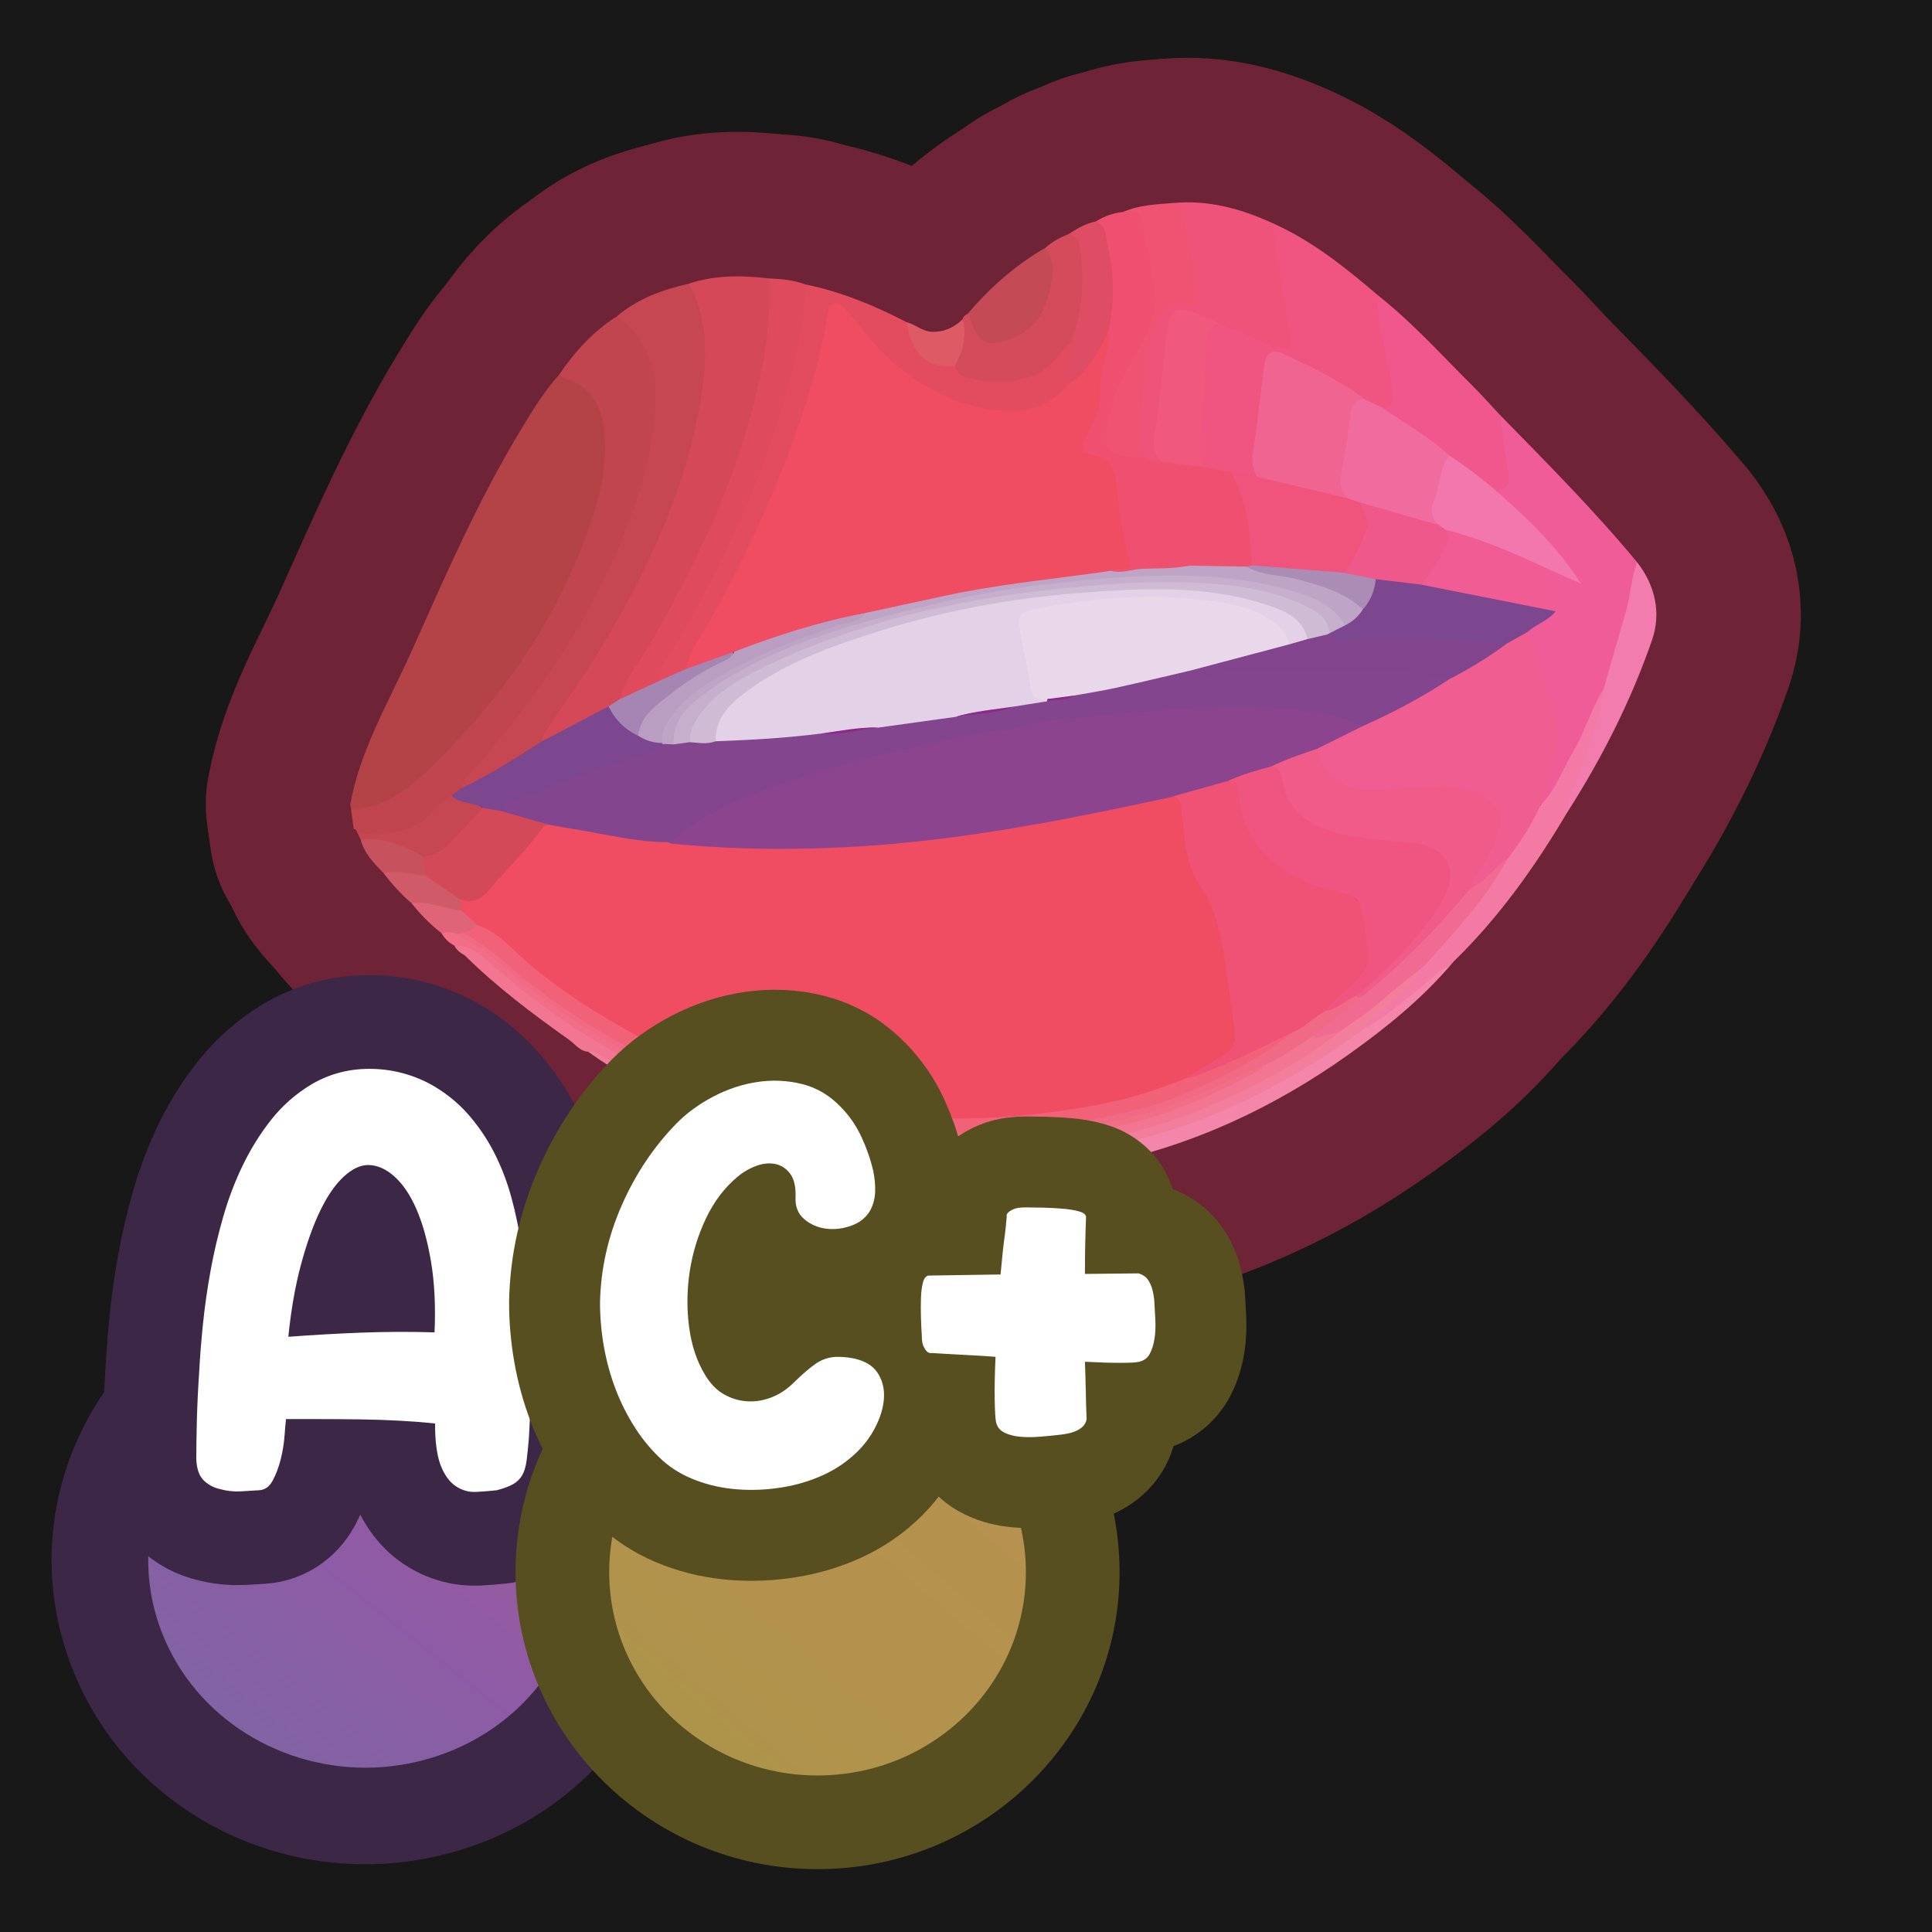 <?xml version="1.0" encoding="UTF-8"?>
<svg xmlns="http://www.w3.org/2000/svg" width="280" height="280" xmlns:xlink="http://www.w3.org/1999/xlink" viewBox="0 0 280 280">
  <rect x="0" y="0" width="280" height="280" fill="#333333" stroke="none"/>
  <defs>
    <linearGradient id="A4" x1="26.016" y1="259.894" x2="76.734" y2="196.368" gradientUnits="userSpaceOnUse">
      <stop offset="0" stop-color="#7d67a2"/>
      <stop offset=".385" stop-color="#895ea4"/>
      <stop offset=".489" stop-color="#8e5ba6"/>
      <stop offset=".842" stop-color="#9a5c9d"/>
      <stop offset="1" stop-color="#a25d99"/>
    </linearGradient>
    <linearGradient id="C5" x1="77.924" y1="275.358" x2="164.895" y2="173.456" gradientUnits="userSpaceOnUse">
      <stop offset="0" stop-color="#91a23d"/>
      <stop offset=".036" stop-color="#979f40"/>
      <stop offset=".159" stop-color="#a79747"/>
      <stop offset=".298" stop-color="#b0934c"/>
      <stop offset=".481" stop-color="#b4924e"/>
      <stop offset=".748" stop-color="#b7904f"/>
      <stop offset=".957" stop-color="#c08b55"/>
      <stop offset="1" stop-color="#c48a57"/>
    </linearGradient>
  </defs>
  <g id="Layer_8" data-name="Layer 8">
    <rect x="-2468.911" y="-1706.199" width="6875.234" height="4669.277" fill="#181818" stroke="#181818" stroke-miterlimit="10"/>
  </g>
  <g id="Pattern">
    <a xlink:href="https://www.notion.so/dmmnotes/discourse-management-procedures-93edc17e0c134c24a91fd93fd090b174?pvs=4">
      <g>
        <g>
          <path d="M50.767,116.521c1.48-7.974,5.638-14.892,8.884-22.149,4.904-10.965,9.701-22.004,15.964-32.3,1.645-2.704,3.287-5.432,5.437-7.793,3.785.626,6.181,3.05,6.882,6.999.767,4.319.051,8.548-1.193,12.639-3.524,11.587-9.654,21.73-17.512,30.889-2.789,3.251-5.814,6.244-9.054,9.035-1.927,1.66-4.023,2.986-6.544,3.531-.919.199-1.844.544-2.752-.044l-.112-.805Z" fill="none" stroke="#6e2336" stroke-linecap="round" stroke-linejoin="round" stroke-width="41.89"/>
          <path d="M50.879,117.327c5.562-.207,9.273-3.801,12.835-7.359,10.165-10.154,17.996-21.842,22.376-35.641,1.184-3.73,1.876-7.587,1.535-11.537-.334-3.872-1.951-6.839-5.946-8.034-.236-.07-.419-.314-.627-.477,2.247-3.329,4.907-6.251,8.328-8.419,3.598,1.471,5.011,4.548,5.716,8.03,1.037,5.118-.014,10.12-1.287,15.038-2.483,9.595-6.923,18.32-12.286,26.596-3.941,6.083-8.379,11.793-13.178,17.222-.455.515-.769,1.107-1.166,1.651-.457.586-1.065.999-1.646,1.444-.534.405-1.141.761-1.532,1.292-2.535,3.438-6.339,3.909-10.139,4.398-.736.095-1.491.154-1.957-.631-.204-.258-.166-.719-.635-.753l-.392-2.819Z" fill="none" stroke="#6e2336" stroke-linecap="round" stroke-linejoin="round" stroke-width="41.89"/>
          <path d="M149.031,170.588c-.025-.121-.055-.24-.091-.358.301-.502.799-.715,1.328-.813,2.563-.476,5.144-.838,7.741-1.075.535-.049,1.073.021,1.495.43.002.12.002.239-0.0.359-3.491.486-6.982.971-10.473,1.457Z" fill="none" stroke="#6e2336" stroke-linecap="round" stroke-linejoin="round" stroke-width="41.89"/>
          <path d="M99.805,41.12c3.868-1.31,7.825-1.218,11.806-.756.638.514.433,1.23.434,1.886.016,6.546-1.141,12.923-3.012,19.159-3.892,12.968-9.784,25.021-17.004,36.446-.723,1.144-1.342,2.345-1.94,3.558-.406.649-1.086.955-1.691,1.356-2.385,1.263-4.771,2.524-7.121,3.853-.795.45-1.589,1.082-2.631.794-.745-.971.051-1.639.499-2.337,2.916-4.549,6.144-8.891,8.835-13.593,5.295-9.253,9.775-18.835,12.235-29.267.998-4.231,1.515-8.514,1.389-12.864-.059-2.05-.578-4.002-1.312-5.91-.285-.74-.759-1.46-.489-2.324Z" fill="none" stroke="#6e2336" stroke-linecap="round" stroke-linejoin="round" stroke-width="41.89"/>
          <path d="M99.805,41.12c2.568,4.566,2.696,9.501,2.066,14.502-1.672,13.288-7.133,25.151-13.76,36.599-2.705,4.673-5.907,8.997-8.834,13.511-.331.51-.77.96-.612,1.644.08.77-.522,1.053-1.031,1.343-2.931,1.671-5.761,3.513-8.711,5.151-.619.344-1.259.872-2.053.363.434-1.741,1.9-2.763,2.965-4.012,8.675-10.167,16.026-21.122,20.936-33.64,2.41-6.143,4.031-12.428,4.203-19.023.125-4.79-1.59-8.824-5.595-11.7,3.027-2.564,6.62-3.885,10.425-4.739Z" fill="none" stroke="#6e2336" stroke-linecap="round" stroke-linejoin="round" stroke-width="41.89"/>
          <path d="M184.397,32.325c5.789,2.571,10.65,6.496,15.412,10.565.92,4.779,2.168,9.5,2.569,14.369.083,1.012-.238,1.861-1.331,2.2-1.358.185-2.3-.753-3.401-1.263-3.486-2.333-7.235-4.205-10.973-6.083-1.967-.988-2.73-.54-3.039,1.602-.589,4.076-1.022,8.172-1.563,12.254-.145,1.097.485,2.117.122,3.193-1.379.718-2.677-.137-4.017-.2-1.355-.355-2.866-.228-3.999-1.282-.794-.943-.915-2.06-.856-3.232.259-5.11.852-10.196,1.097-15.307.065-1.353.666-2.312,2.099-2.569,2.286.165,4.168,1.442,6.217,2.262,1.095.439,2.346,1.523,3.358.621.96-.855.248-2.321-.067-3.448-1.096-3.916-1.303-7.967-1.932-11.953-.093-.592-.147-1.215.303-1.731Z" fill="none" stroke="#6e2336" stroke-linecap="round" stroke-linejoin="round" stroke-width="41.89"/>
          <path d="M217.408,60.16c6.798,6.943,13.651,13.835,19.861,21.325.228,2.332-.515,4.533-1.023,6.742-.908,3.946-2.109,7.818-3.513,11.621-2.208,5.171-4.572,10.27-7.491,15.084-.464.765-.67,2.234-2.237,1.587-.283-.923.149-1.734.43-2.554.615-1.799,1.057-3.641,1.507-5.484.451-1.845.16-3.556-.4-5.367-1.158-3.743-2.499-7.437-3.335-11.276.173-1.152,1.216-1.489,1.969-2.104.594-.485,1.502-.655,1.635-1.609-.03-1.943-.569-3.772-1.223-5.574.4-1.012,1.11-.472,1.67-.269,1.003.362,1.927.914,3.108,1.472-3.154-4.125-6.652-7.615-10.351-10.92-.595-.532-1.641-.943-.919-2.092.86-.845.974-1.87.805-3.002-.26-1.739-.51-3.481-.72-5.227-.095-.793-.32-1.614.227-2.352Z" fill="none" stroke="#6e2336" stroke-linecap="round" stroke-linejoin="round" stroke-width="41.89"/>
          <path d="M116.672,41.204c5.183,1.066,10.025,3.044,14.697,5.479.604.519.657,1.295.927,1.972,1.115,2.797,3.187,4.193,6.2,4.191,4.221,3.255,11.019,2.417,14.708-1.772.572-.649.835-1.777,2.065-1.615.724,2.01-.063,4-.074,6-1.767,3.303-4.761,4.41-8.259,4.51-7.538.215-13.552-3.195-18.921-8.074-1.912-1.738-3.455-3.804-5.06-5.816-.451-.565-.936-1.355-1.76-1.186-.918.188-.762,1.177-.9,1.862-2.593,12.844-7.396,24.875-13.261,36.538-2.374,4.721-5.189,9.194-7.548,13.92-1.162.935-2.406,1.677-3.964,1.678-1.018-1.306-.001-2.321.583-3.292,3.595-5.976,6.895-12.108,9.792-18.45,4.226-9.251,7.782-18.728,9.534-28.804.414-2.38.378-4.84,1.241-7.142Z" fill="none" stroke="#6e2336" stroke-linecap="round" stroke-linejoin="round" stroke-width="41.89"/>
          <path d="M158.861,32.069c1.199-.755,2.508-1.192,3.912-1.354,2.475-.697,2.684-.504,3.359,1.888.775,2.745,1.012,5.577,1.584,8.348.627,3.037-.047,5.744-1.402,8.398-1.442,2.826-3.016,5.585-4.26,8.514-.618,1.455-.953,2.949-1.069,4.509-.156,2.08.226,2.617,2.287,3.106.853.203,1.717.365,2.584.508.838.203,1.69.353,2.522.597.224.067.438.152.651.245,1.755.814,2.622,2.225,2.872,4.111.382,2.877.82,5.747,1.184,8.627.116.918.359,1.898-.506,2.646-2.302,1.095-4.765.602-7.167.726-.589-.09-1.179-.187-1.683-.542-1.086-2.429-1.556-5.014-1.913-7.629-.229-1.678-.508-3.351-.69-5.034-.164-1.513-.901-2.427-2.323-3.007-2.651-1.08-2.844-1.656-1.63-4.306,1.023-2.234,1.791-4.464,1.743-7.013-.048-2.565,1.424-4.944,1.31-7.57.746-5.36.642-10.646-1.365-15.767Z" fill="none" stroke="#6e2336" stroke-linecap="round" stroke-linejoin="round" stroke-width="41.89"/>
          <path d="M168.276,66.91c-.736-.063-1.489-.054-2.127-.517-1.247-.388-1.62-1.322-1.556-2.516.219-4.044.398-8.096.947-12.109.323-2.362,1.543-4.448,2.559-6.572.629-1.315,1.835-1.69,3.244-1.532.931.104,1.672-.131,1.536-1.28-.52-4.411-1.093-8.813-2.813-12.964,5.068-.468,9.778.832,14.331,2.905.783,5.265,1.373,10.556,2.571,15.759.538,2.337-.42,3.042-2.785,2.052-2.544-1.064-4.979-2.39-7.61-3.259-1.321-.017-2.439-.751-3.683-1.044-2.249-.528-2.935-.185-3.179,2.061-.578,5.313-.968,10.649-1.947,15.91-.213,1.145.947,1.977.511,3.105Z" fill="none" stroke="#6e2336" stroke-linecap="round" stroke-linejoin="round" stroke-width="41.89"/>
          <path d="M116.672,41.204c-.015,4.621-.951,9.114-2.098,13.548-3.576,13.821-9.572,26.611-16.731,38.905-.921,1.581-2.43,2.958-2.339,5.034-1.619,1.525-3.426,2.648-5.743,2.679.94-3.228,3.145-5.764,4.78-8.603,7.411-12.87,13.506-26.241,16.178-40.971.685-3.777.828-7.603.892-11.432,1.723.06,3.428.233,5.06.841Z" fill="none" stroke="#6e2336" stroke-linecap="round" stroke-linejoin="round" stroke-width="41.89"/>
          <path d="M217.408,60.16c.386,2.73.703,5.473,1.186,8.186.274,1.539-.143,2.482-1.67,2.881-2.723-1.15-4.697-3.377-7.13-4.944-2.582-2.172-5.484-3.894-8.213-5.858-.454-.327-1.171-.473-1.13-1.264,1.42-.102,1.467-.976,1.372-2.142-.3-3.708-1.441-7.257-1.967-10.92-.155-1.077-.215-2.136-.046-3.209,4.89,3.856,9.041,8.488,13.439,12.858,1.433,1.424,2.776,2.939,4.16,4.412Z" fill="none" stroke="#6e2336" stroke-linecap="round" stroke-linejoin="round" stroke-width="41.89"/>
          <path d="M159.504,168.771c-3.521.486-7.042.972-10.563,1.458-13.232.951-26.1-.742-38.575-5.296.859-.976,1.891-.476,2.837-.268,8.615,1.896,17.29,3.287,26.144,3.213,8.211-.068,16.316-.919,24.303-2.94,11.712-2.964,22.327-8.182,32.103-15.203.495-.355,1.002-.694,1.536-.987,3.525-1.995,6.553-4.655,9.697-7.17.914-.731,1.606-2.099,3.175-1.624-4.275,4.948-9.324,9.029-14.613,12.804-10.914,7.789-22.845,13.341-36.044,16.012Z" fill="none" stroke="#6e2336" stroke-linecap="round" stroke-linejoin="round" stroke-width="41.89"/>
          <path d="M155.169,49.448c-1.736,2.017-3.178,4.34-5.96,5.192-3.062.938-6.112.896-9.147.008-.75-.219-1.464-.725-1.644-1.639.226-2.272.901-4.47,1.099-6.746.072-.423.404-.607.733-.794.807.306.945,1.078,1.234,1.752.763,1.78,1.752,2.275,3.7,1.773,3.672-.947,5.632-3.481,6.445-7.056.459-2.021.211-4.024-.119-6.028,1.027-.937,2.24-1.554,3.52-2.058.759-.54,1.166-.017,1.357.573,1.608,4.977,1.469,9.879-.742,14.668-.084.183-.3.259-.477.355Z" fill="none" stroke="#6e2336" stroke-linecap="round" stroke-linejoin="round" stroke-width="41.89"/>
          <path d="M170.067,29.42c.531.319,1.271.253,1.394,1.207.519,4.017,1.731,7.915,2.071,11.97.104,1.243-.015,2.106-1.552,1.665-2.267-.651-3.161.641-4.148,2.421-2.415,4.359-1.944,9.16-2.49,13.807-.117.999.021,2.042-.19,3.014-.267,1.232.169,2.098.997,2.889-6.934-.585-6.6-1.387-4.955-7.753.802-3.103,2.68-5.876,4.233-8.72,1.516-2.777,2.433-5.594,1.777-8.912-.601-3.039-1.12-6.101-1.735-9.143-.37-1.83-1.622-1.187-2.696-1.151,2.328-1.011,4.818-1.114,7.294-1.295Z" fill="none" stroke="#6e2336" stroke-linecap="round" stroke-linejoin="round" stroke-width="41.89"/>
          <path d="M210.161,139.956c-1.257.39-2.084,1.387-3.062,2.169-3.024,2.419-5.907,5.028-9.333,6.903-.283-1.11.67-1.498,1.26-2.038,2.461-2.249,4.977-4.44,6.949-7.162,3.175-3.639,6.451-7.19,9.287-11.119,1.064-1.473,1.958-3.047,3.003-4.525,1.2-1.931,2.536-3.776,3.634-5.773.346-.629.56-1.39,1.347-1.673,2.195-2.253,3.209-5.225,4.772-7.862,1.705-2.877,2.582-6.161,4.38-8.996.777.699.364,1.515.177,2.271-1.186,4.804-2.585,9.537-4.849,13.966-.28.547-.335,1.173-.644,1.704-4.625,7.813-9.862,15.16-16.395,21.521-.192.187-.351.409-.526.614Z" fill="none" stroke="#6e2336" stroke-linecap="round" stroke-linejoin="round" stroke-width="41.89"/>
          <path d="M227.082,117.821c-.108-1.998,1.128-3.566,1.75-5.324,1.464-4.133,3.021-8.23,3.566-12.618,1.106-3.851,2.211-7.704,3.32-11.554.648-2.25.68-4.64,1.551-6.839,2.643,3.397,3.506,7.378,2.152,11.288-3.059,8.836-7.283,17.162-12.34,25.047Z" fill="none" stroke="#6e2336" stroke-linecap="round" stroke-linejoin="round" stroke-width="41.89"/>
          <path d="M151.511,35.91c1.628,2.219,1.039,4.672.432,6.951-.77,2.886-2.414,5.177-5.48,6.264-3.4,1.205-4.521.792-5.704-2.555-.134-.38-.337-.735-.508-1.101,3.232-3.8,6.922-7.061,11.261-9.559Z" fill="none" stroke="#6e2336" stroke-linecap="round" stroke-linejoin="round" stroke-width="41.89"/>
          <path d="M155.169,49.448c1.671-3.804,1.873-7.837,1.548-11.869-.103-1.279-.049-2.984-1.686-3.727,1.166-.833,2.422-1.471,3.83-1.783,1.588.716,1.403,2.416,1.692,3.636.948,4.003.947,8.092.141,12.154-.378,2.81-1.99,4.944-3.872,6.898-.508.527-1.015,1.361-2.022.899.123-2.069.246-4.138.369-6.206Z" fill="none" stroke="#6e2336" stroke-linecap="round" stroke-linejoin="round" stroke-width="41.89"/>
          <path d="M139.517,46.263c.625,2.41.038,4.623-1.099,6.746-3.884.525-6.361-1.699-7.049-6.326,1.281.316,2.287,1.345,3.674,1.399,1.771.068,3.23-.604,4.473-1.819Z" fill="none" stroke="#6e2336" stroke-linecap="round" stroke-linejoin="round" stroke-width="41.89"/>
          <path d="M206.367,140.033c-1.783,2.745-4.317,4.776-6.654,6.995-.675.641-1.571,1.068-1.947,2-8.537,6.279-17.693,11.429-27.811,14.665-7.448,2.383-15.065,3.831-22.928,4.416-10.945.814-21.639-.304-32.302-2.512-1.433-.297-2.819-1.028-4.358-.665-8.982-2.965-17.415-7.032-25.144-12.514.734-.75,1.344-.152,1.988.175,6.277,3.185,12.555,6.386,19.253,8.608,8.904,2.955,18.04,4.707,27.429,5.225,6.777.374,13.536.151,20.214-.842,12.312-1.83,23.827-5.983,34.332-12.772,1.762-1.139,3.598-2.163,5.248-3.468,3.828-2.669,7.493-5.544,10.932-8.705.466-.428.944-1.052,1.749-.608Z" fill="none" stroke="#6e2336" stroke-linecap="round" stroke-linejoin="round" stroke-width="41.89"/>
          <path d="M194.139,149.534c-4.592,3.716-9.756,6.495-15.046,9.036-4.064,1.952-8.247,3.641-12.598,4.87-1.486.42-2.963.888-4.47,1.212-17.386,3.738-34.617,3.26-51.731-1.734-8.411-2.454-16.264-6.117-23.914-10.294-.38-.207-.741-.308-1.158-.206-1.197-.064-1.827-1.072-2.679-1.675-5.329-3.775-10.547-7.694-15.205-12.299,1.208-.811,2.059 0,2.838.715,7.232,6.633,15.345,11.984,24.128,16.286,12.866,6.302,26.475,9.787,40.818,10.41,7.881.342,15.693-.246,23.412-1.706,11.258-2.129,21.499-6.748,30.868-13.322.388-.272.773-.549,1.204-.757,1.167-.246,2.222-1.246,3.533-.536Z" fill="none" stroke="#6e2336" stroke-linecap="round" stroke-linejoin="round" stroke-width="41.89"/>
          <path d="M65.845,137.045c-.812-.405-1.408-1.034-1.868-1.803.635-.795,1.406-.609,2.195-.31,5.298,2.452,9.238,6.777,13.878,10.141,13.641,9.89,28.776,15.966,45.41,18.394,7.382,1.078,14.814,1.325,22.228.61,11.518-1.109,22.675-3.651,32.966-9.223.807-.437,1.619-1.063,2.653-.606.308.776-.372.922-.795,1.16-8.206,4.621-16.915,7.763-26.244,9.27-11.587,1.872-23.135,1.916-34.692-.145-12.187-2.173-23.606-6.421-34.276-12.678-6.208-3.64-12.027-7.822-17.316-12.714-1.196-1.106-2.861-1.199-4.137-2.096Z" fill="none" stroke="#6e2336" stroke-linecap="round" stroke-linejoin="round" stroke-width="41.89"/>
          <path d="M65.845,137.045c2.414-.084,4.026,1.511,5.616,2.908,7.298,6.412,15.327,11.668,24.083,15.873,12.02,5.772,24.722,8.895,37.966,9.835,8.933.634,17.806-.339,26.56-2.007,7.917-1.508,15.321-4.592,22.352-8.533.339-.19.594-.528.888-.798,2.141-1.829,4.449-3.387,7.108-4.375.218.112.27.276.155.493-4.281,3.593-9.222,6.093-14.205,8.505-8.806,4.263-18.236,6.287-27.884,7.149-12.178,1.089-24.22.024-36.046-3.231-8.317-2.289-16.26-5.488-23.733-9.776-6.738-3.867-13.224-8.127-18.834-13.575-.72-.699-1.525-1.099-2.533-1.069-.617-.339-1.164-.753-1.493-1.4Z" fill="none" stroke="#6e2336" stroke-linecap="round" stroke-linejoin="round" stroke-width="41.89"/>
          <path d="M51.906,120.899c3.949-.13,7.978.068,10.933-3.375.727-.848,1.707-1.48,2.571-2.211,1.592.396,3.424.218,4.487,1.88-2.157,3.277-4.129,6.775-8.632,7.271-2.83-1.48-5.928-2.101-9.003-2.795-.119-.256-.237-.513-.356-.769Z" fill="none" stroke="#6e2336" stroke-linecap="round" stroke-linejoin="round" stroke-width="41.89"/>
          <path d="M59.664,130.927c-1.528-1.32-2.876-2.806-4.096-4.412,1.977-1.385,3.95-.351,5.925.004,2.069.976,3.973,2.184,5.49,3.936.221.527.279,1.049-.042,1.561-2.564.561-4.866-.625-7.277-1.09Z" fill="none" stroke="#6e2336" stroke-linecap="round" stroke-linejoin="round" stroke-width="41.89"/>
          <path d="M61.653,126.908c-2.025-.189-4.02-.843-6.086-.393-1.395-1.416-2.772-2.844-3.306-4.847,3.309-.339,6.208.846,9.001,2.425.814.844,1.003,1.774.39,2.815Z" fill="none" stroke="#6e2336" stroke-linecap="round" stroke-linejoin="round" stroke-width="41.89"/>
          <path d="M59.664,130.927c2.517-.491,4.771.89,7.202,1.011,1.227.358,2.288.897,2.542,2.323-.502.965-1.384,1.236-2.378,1.305-.32-.019-.628-.085-.914-.237-.701-.311-1.416-.278-2.138-.088-1.61-1.267-3.038-2.714-4.314-4.315Z" fill="none" stroke="#6e2336" stroke-linecap="round" stroke-linejoin="round" stroke-width="41.89"/>
          <path d="M69.87,117.062c-1.379-.858-3.215-.55-4.46-1.749.487-.36.975-.719,1.462-1.079,4.148-1.913,7.924-4.468,11.795-6.857,3.175-1.668,6.351-3.336,9.526-5.005,1.492,1.303,2.689,2.944,4.486,3.895,1.044.666,2.394.645,3.358,1.496.065.208.053.409-.031.61-.644,1.011-1.75,1.214-2.765,1.525-6.067,1.86-11.993,4.098-17.844,6.544-.872.364-1.734.746-2.508,1.299-1.137.361-2.148.152-3.019-.678Z" fill="none" stroke="#6e2336" stroke-linecap="round" stroke-linejoin="round" stroke-width="41.89"/>
          <path d="M92.493,106.629c-1.95-.898-3.359-2.341-4.301-4.257.523-.334,1.046-.669,1.569-1.003,1.914-.892,3.829-1.785,5.743-2.678,1.289-.572,2.579-1.144,3.868-1.716,1.955-1.691,4.293-2.44,6.804-2.757.203,1.242.181,1.364-1.257,2.114-2.581,1.345-5.048,2.861-7.392,4.586-2.097,1.542-3.749,3.461-5.034,5.711Z" fill="none" stroke="#6e2336" stroke-linecap="round" stroke-linejoin="round" stroke-width="41.89"/>
          <path d="M182.136,69.086c-.582-1.102-.72-2.223-.538-3.49.61-4.249,1.122-8.513,1.62-12.778.209-1.794,1.363-2.207,2.685-1.577,4.105,1.958,8.274,3.831,11.917,6.63-1.045.845-1.536,1.913-1.656,3.28-.146,1.668-.34,3.346-.726,4.982-.481,2.037-.726,4.063-.102,6.112-.468.414-1.009.306-1.529.179-3.39-.826-6.78-1.657-10.181-2.438-.581-.133-1.197-.265-1.489-.901Z" fill="none" stroke="#6e2336" stroke-linecap="round" stroke-linejoin="round" stroke-width="41.89"/>
          <path d="M182.136,69.086c4.382,1.041,8.763,2.081,13.145,3.122.79-.249,1.452-.013,2.038.529,1.648,1.765,1.69,3.737.608,5.756-.931,1.738-1.361,3.836-3.315,4.891-2.296.394-4.539-.268-6.813-.363-1.47-.061-2.947-.133-4.415-.271-.792-.074-1.636-.084-2.159-.863-.235-3.104-1.473-6.045-1.596-9.146-.064-1.619-1.496-2.718-1.3-4.342l3.807.687Z" fill="none" stroke="#6e2336" stroke-linecap="round" stroke-linejoin="round" stroke-width="41.89"/>
          <path d="M197.006,72.779c-.575-.19-1.15-.381-1.725-.571-1.043-1.139-1.127-2.404-.825-3.898.555-2.741.918-5.522,1.303-8.294.175-1.26.571-2.199,2.061-2.144.877.43,1.754.86,2.63,1.29,3.213,2.261,6.708,4.127,9.584,6.859-.053,1.738-.794,3.323-1.242,4.956-.485,1.77-.883,3.431-.217,5.2-.343.292-.758.324-1.145.198-3.197-1.041-6.463-1.858-9.634-2.982-.324-.115-.558-.368-.791-.613Z" fill="none" stroke="#6e2336" stroke-linecap="round" stroke-linejoin="round" stroke-width="41.89"/>
          <path d="M168.276,66.91c-1.981-2.092-.67-4.448-.474-6.68.328-3.742.832-7.469,1.225-11.206.461-4.387,1.088-4.811,5.214-3.303.81.296,1.557.767,2.333,1.157-1.096.449-1.625,1.224-1.692,2.449-.272,4.957-.538,9.916-.971,14.861-.114,1.298.163,2.38.632,3.5-1.498.787-2.949.078-4.396-.189-.629-.116-1.234-.425-1.871-.58l.001-.008Z" fill="none" stroke="#6e2336" stroke-linecap="round" stroke-linejoin="round" stroke-width="41.89"/>
          <path d="M168.275,66.918c2.089.256,4.178.513,6.267.769,1.262.237,2.524.474,3.787.712,2.574,4.159,2.787,8.862,3.124,13.536-.21.322-.526.49-.88.603-2.376.352-4.767.062-7.15.131-.458.013-.941-.106-1.061-.693.601-.58.283-1.271.198-1.911-.371-2.808-.911-5.602-1.119-8.422-.168-2.279-1.163-3.785-3.165-4.727Z" fill="none" stroke="#6e2336" stroke-linecap="round" stroke-linejoin="round" stroke-width="41.89"/>
          <path d="M223.246,116.738c-1.271,2.726-2.847,5.265-4.693,7.638-1.291,1.341-2.228,3.026-3.903,3.992-.546.315-1.014.986-1.757.375-.235-.976.35-1.675.816-2.413,1.084-1.718,2.125-3.461,2.76-5.405.793-2.431.301-3.806-1.903-5.133-1.916-1.153-4.035-1.399-6.244-1.367-3.243.047-6.456.686-9.707.462-2.188-.15-4.324-.501-5.992-2.106-1.192-1.147-2.197-2.407-1.951-4.231.76-1.398,2.312-1.525,3.53-2.182,1.008-.544,2.057-1.012,3.072-1.544,4.308-1.98,8.43-4.311,12.539-6.665,2.819-1.686,5.637-3.377,8.348-5.237,1.044-.521,1.855-1.613,3.229-1.338,1.08,2.954,2.121,5.921,2.888,8.977.066.261.012.577.139.795,2.568,4.396.847,8.614-.498,12.855-.263.83-.449,1.685-.671,2.529Z" fill="none" stroke="#6e2336" stroke-linecap="round" stroke-linejoin="round" stroke-width="41.89"/>
          <path d="M221.39,91.583c-.985.551-1.971,1.101-2.956,1.652-.943.516-1.953.444-2.972.36-6.554-.54-13.119-.533-19.688-.395-1.199.025-2.463.197-3.443-.786-.128-.194-.15-.403-.068-.621.571-.796,1.501-1.041,2.298-1.49,1.112-.526,1.963-1.362,2.718-2.311,1.052-1.286,1.117-3.084,2.245-4.332,2.226-.372,4.332.495,6.512.618,5.634,1.028,11.224,2.276,16.862,3.283.922.165,1.891.241,2.564,1.034-1.086,1.366-2.82,1.848-4.073,2.987Z" fill="none" stroke="#6e2336" stroke-linecap="round" stroke-linejoin="round" stroke-width="41.89"/>
          <path d="M208.552,76.103c-1.087-.965-1.365-2.103-.758-3.447.965-2.138.735-4.68,2.241-6.636,2.426,1.564,4.728,3.292,6.889,5.207,4.546,3.982,8.895,8.147,12.22,13.376-1.789-.802-3.578-1.605-5.367-2.407-.641.347-1.168-.058-1.7-.291-4.116-1.807-8.314-3.398-12.588-4.793-.419-.237-.983-.342-.937-1.009Z" fill="none" stroke="#6e2336" stroke-linecap="round" stroke-linejoin="round" stroke-width="41.89"/>
          <path d="M209.48,76.77c4.979,1.245,9.662,3.271,14.296,5.426,1.311,1.936,1.441,4.183,1.686,6.4-6.501-1.289-13.002-2.578-19.503-3.867.291-1.279,1.051-2.311,1.791-3.346.992-1.387,1.766-2.845,1.731-4.612Z" fill="none" stroke="#6e2336" stroke-linecap="round" stroke-linejoin="round" stroke-width="41.89"/>
          <path d="M106.407,94.451c-2.345.842-4.69,1.683-7.035,2.524.636-2.898,2.528-5.169,3.916-7.679,5.503-9.944,10.122-20.269,13.586-31.092,1.294-4.043,2.297-8.177,3.067-12.361.125-.677-.032-1.635.952-1.822.833-.158,1.394.49,1.868,1.033,1.858,2.131,3.451,4.482,5.545,6.42,5.44,5.035,11.613,8.318,19.24,8.024,2.972-.115,5.389-1.519,7.254-3.844,2.587-1.429,3.925-3.882,5.216-6.371.242-.467.453-.95.678-1.426.254,1.025-.024,2.008-.252,2.991-.498,2.152-1.153,4.23-1.005,6.539.135,2.111-1.156,3.976-2.044,5.852-.678,1.431-.831,2.342,1.109,2.757,2.031.434,3.116,1.682,3.267,3.961.275,4.168,1.213,8.255,2.064,12.343-.735.947-1.869.746-2.847.993-11.84,1.605-23.709,3.037-35.284,6.151-5.689.675-10.969,2.827-16.376,4.528-.941.296-1.849.914-2.918.479Z" fill="none" stroke="#6e2336" stroke-linecap="round" stroke-linejoin="round" stroke-width="41.89"/>
          <path d="M125.36,88.85c3.86-.833,7.721-1.664,11.581-2.501,7.149-1.55,14.421-2.294,21.655-3.28.804-.11,1.607-.231,2.41-.347,1.38.301,2.696-.424,4.068-.254,2.431-.148,4.883.021,7.289-.492,2.772.05,5.544.1,8.316.149,3.148.691,6.37.984,9.487,1.864,2.168.612,4.181,1.514,6.091,2.672.613.372,1.36.695,1.269,1.637-.624,1.035-1.5,1.791-2.575,2.327-1.612-.735-2.615-2.27-4.262-3.037-5.151-2.4-10.626-3.087-16.191-3.324-7.437-.317-14.852-.155-22.237 1-3.802.594-7.595,1.35-11.486,1.305-2.129-.025-3.96,1.238-6.023,1.683-6.075,1.312-12.045,3.058-17.878,5.234-4.644,1.733-9.096,3.86-13.222,6.615-2.829,1.889-5.076,4.262-5.838,7.734-.635.579-1.263.407-1.889-.02l.041-.142c-1.022-1.334-.137-2.468.503-3.504,1.601-2.594,3.946-4.438,6.524-5.99,6.6-3.974,13.676-6.803,21.125-8.73.441-.114.936-.179,1.242-.6Z" fill="none" stroke="#6e2336" stroke-linecap="round" stroke-linejoin="round" stroke-width="41.89"/>
          <path d="M165.074,82.469c-1.35.178-2.683.627-4.067.254.942-.141,1.884-.282,2.827-.423.424-.021.868-.19,1.241.169Z" fill="none" stroke="#6e2336" stroke-linecap="round" stroke-linejoin="round" stroke-width="41.89"/>
          <path d="M213.022,128.84c2.233-1.006,3.556-3.139,5.531-4.464-3.214,5.879-7.741,10.736-12.187,15.657-1.925,1.549-3.938,3.004-5.752,4.673-2.001,1.841-4.285,3.262-6.475,4.828-1.189.303-2.377.605-3.566.908-.02-.134-.04-.268-.06-.403.062-.848.7-1.269,1.304-1.68,1.727-1.174,3.113-2.756,4.79-3.986,5.369-4.203,10.199-8.96,14.601-14.161.492-.581.791-1.47,1.813-1.372Z" fill="none" stroke="#6e2336" stroke-linecap="round" stroke-linejoin="round" stroke-width="41.89"/>
          <path d="M196.751,144.655c-1.829,2.085-4.147,3.603-6.238,5.385-2.384,1.457-4.605,3.188-7.203,4.285-4.386,1.722-8.496,4.078-12.96,5.628-3.879,1.347-7.829,2.463-11.867,3.124-5.515.902-11.045,1.863-16.655,1.918-9.189.089-18.261-.87-27.199-3.117-10.766-2.706-20.764-7.109-30.074-13.131-4.601-2.976-8.999-6.211-13.055-9.896-1.615-1.467-3.656-2.247-5.385-3.52.269-.038.538-.077.807-.115,3.067.299,5.034,2.471,7.157,4.305,8.379,7.239,17.774,12.8,28.006,16.946,12.191,4.939,24.889,7.379,38.049,7.172,16.928-.266,32.855-3.928,46.761-14.193,1.785-.967,3.226-2.456,5.055-3.362,1.731-.225,2.829-1.975,4.667-1.946.201.132.245.305.133.518Z" fill="none" stroke="#6e2336" stroke-linecap="round" stroke-linejoin="round" stroke-width="41.89"/>
          <path d="M69.87,117.062c.936.167,1.873.335,2.809.502,2.437.12,4.819.45,6.92,1.838-2.637,3.922-5.957,7.264-9.2,10.66-1.019,1.067-2.415,1.474-3.755.258-1.663-1.137-3.327-2.275-4.99-3.412-.13-.939-.26-1.877-.39-2.816,1.656-.03,2.865-.781,4-2.007,1.543-1.667,3.237-3.195,4.606-5.024Z" fill="none" stroke="#6e2336" stroke-linecap="round" stroke-linejoin="round" stroke-width="41.89"/>
          <path d="M66.643,130.32c2.892,1.068,4.099-1.257,5.564-2.869,2.16-2.377,4.414-4.682,6.286-7.309.247-.346.572-.561.992-.629.862-.783,1.813-.289,2.696-.122,4.917.925,9.835,1.838,14.829,2.277,9.803.834,19.594.94,29.421.206,8.529-.637,16.954-1.99,25.377-3.304,4.726-.737,9.461-1.676,14.089-2.996,1.044-.298,2.127-.409,3.205-.527,1.731-.247,2.464.654,2.676,2.253.232,1.744.483,3.485.735,5.227.255,1.759.644,3.54,1.639,4.981,2.719,3.937,3.515,8.431,4.144,13.003.397,2.883.779,5.768,1.206,8.646.269,1.818-.368,3.177-1.825,4.203-1.774,1.25-3.697,2.244-5.612,3.246-5.161,2.319-10.597,3.621-16.163,4.566-11.883,2.018-23.719,1.951-35.543-.388-13.469-2.664-25.787-7.984-37.221-15.591-4.763-3.169-8.765-7.228-13.439-10.461-.225-.155-.331-.424-.481-.649-.784-.714-1.569-1.429-2.353-2.143-.074-.539-.148-1.079-.223-1.618Z" fill="none" stroke="#6e2336" stroke-linecap="round" stroke-linejoin="round" stroke-width="41.89"/>
          <path d="M69.219,134.081c2.876.953,4.793,3.287,6.941,5.163,4.873,4.256,10.294,7.637,15.904,10.73,11.56,6.374,23.953,10.18,37.077,11.62,10.222,1.121,20.361.33,30.409-1.561,4.149-.781,8.2-2.11,12.144-3.683,4.527-2.172,9.204-4.026,13.611-6.452.59-.325,1.188-.681,1.875-.216-4.502,3.758-9.731,6.257-15.028,8.623-5.265,2.352-10.858,3.441-16.517,4.439-11.324,1.997-22.618,1.938-33.887-.062-10.838-1.924-21.121-5.52-30.775-10.888-5.442-3.026-10.654-6.386-15.468-10.318-2.753-2.249-5.262-4.8-8.582-6.26.873-.16,1.676-.462,2.297-1.133Z" fill="none" stroke="#6e2336" stroke-linecap="round" stroke-linejoin="round" stroke-width="41.89"/>
          <path d="M96.683,122.046c-4.298.007-8.45-1.05-12.652-1.741-1.518-.25-3.031-.527-4.546-.792-2.269-.65-4.538-1.299-6.807-1.949.384-1.044,1.406-1.175,2.247-1.523,6.135-2.541,12.311-4.965,18.702-6.819.798-.232,1.954-.266,2.298-1.406.561.021,1.123.042,1.684.063.644-.654,1.49-.719,2.33-.803,1.298-.065,2.605.088,3.897-.161,5.062-.457,10.158-.463,15.201-1.165,2.785.184,5.469-.55,8.195-.906,3.694-.538,7.39-1.055,11.088-1.552,2.846-.382,5.737-.485,8.498-1.39,1.539-.527,3.168-.515,4.748-.801,1.416-.241,2.887-.219,4.22-.869,5.145-.982,10.251-2.144,15.333-3.411.393-.098.799-.099,1.202-.041,2.48.673,4.965.059,7.432-.067,9.54-.486,19.063-.554,28.56.651.708.09,1.541.093,1.706,1.087-3.98,2.642-8.195,4.85-12.551,6.798-.741-.034-1.479.011-2.212-.217-6.849-2.122-13.895-1.942-20.947-1.826-6.575.108-13.093.943-19.609,1.619-5.834.606-11.603,1.897-17.374,3.056-7.245,1.455-14.4,3.224-21.426,5.497-4.382,1.418-8.71,2.99-12.782,5.194-1.261.682-2.412,1.494-3.535,2.372-.841.657-1.676,1.413-2.899,1.1Z" fill="none" stroke="#6e2336" stroke-linecap="round" stroke-linejoin="round" stroke-width="41.89"/>
          <path d="M125.36,88.85c-.889,1.498-2.602,1.299-3.928,1.76-6.357,2.207-12.625,4.586-18.382,8.124-2.307,1.418-4.39,3.123-5.956,5.378-.742,1.069-1.298,2.202-1.127,3.562-1.263.002-2.42-.35-3.473-1.046.36-3.101,2.856-4.563,4.958-6.243,2.247-1.796,4.721-3.291,7.336-4.527.666-.315,1.344-.635,1.62-1.407,6.169-2.37,12.446-4.376,18.953-5.601Z" fill="none" stroke="#6e2336" stroke-linecap="round" stroke-linejoin="round" stroke-width="41.89"/>
          <path d="M209.48,76.77c.707.781.544,1.613.103,2.431-1.048,1.946-2.195,3.829-3.625,5.527-2.188-.263-4.376-.527-6.564-.791-1.689.255-3.38.516-4.725-.947,1.62-1.831,2.55-4.022,3.379-6.287.588-1.608-.572-2.652-1.044-3.924,3.849,1.108,7.697,2.216,11.546,3.324.31.223.619.445.929.668Z" fill="none" stroke="#6e2336" stroke-linecap="round" stroke-linejoin="round" stroke-width="41.89"/>
          <path d="M194.671,82.99c1.575.316,3.15.632,4.725.948-.188,1.64-.738,3.125-1.869,4.362-2.775-2.513-6.219-3.497-9.739-4.395-2.367-.604-4.922-.471-7.11-1.778.258-.063.516-.127.774-.191,4.406.352,8.812.703,13.218,1.055Z" fill="none" stroke="#6e2336" stroke-linecap="round" stroke-linejoin="round" stroke-width="41.89"/>
          <path d="M96.683,122.046c.38-.127.851-.152,1.126-.397,5.819-5.194,13.112-7.273,20.287-9.553,6.405-2.035,12.935-3.578,19.536-4.888,2.377-.472,4.751-.997,7.152-1.273,3.027-.348,5.887-1.467,8.935-1.699,11.718-.891,23.407-2.619,35.201-1.185,2.941.358,5.832.94,8.546,2.197-2.189,1.089-4.379,2.178-6.569,3.266-1.828,1.816-4.431,1.906-6.597,2.971-2.058.883-4.263,1.327-6.348,2.133-2.805,1.031-5.68,1.761-8.668,1.998-10.428,2.259-20.877,4.379-31.471,5.76-13.366,1.742-26.747,2.197-40.174.925-.324-.031-.638-.168-.956-.256Z" fill="none" stroke="#6e2336" stroke-linecap="round" stroke-linejoin="round" stroke-width="41.89"/>
          <path d="M184.26,111.077c2.134-1.058,4.389-1.802,6.637-2.563.784,3.744,3.365,5.856,7.593,5.858,3.286.002,6.571-.324,9.858-.478,2.613-.122,5.039.342,7.269,1.899,1.82,1.271,2.081,2.853,1.541,4.765-.611,2.163-1.705,4.105-2.943,5.957-.494.738-.969,1.459-1.193,2.324-4.377,5.301-9.17,10.191-14.432,14.621-.571.48-1.082,1.016-1.839,1.194-.018-.136-.037-.272-.055-.408.122-.821.802-1.219,1.327-1.726,3.359-3.241,6.58-6.608,9.442-10.304,1.554-2.008,2.378-4.154,1.731-6.791-.321-1.307-.895-1.993-2.171-2.294-1.92-.452-3.878-.563-5.824-.783-2.419-.273-4.853-.458-7.219-1.054-4.428-1.116-7.778-3.424-8.745-8.229-.153-.76-.671-1.317-.976-1.989Z" fill="none" stroke="#6e2336" stroke-linecap="round" stroke-linejoin="round" stroke-width="41.89"/>
          <path d="M210.018,98.451c-2.824-.987-5.807-.96-8.718-1.166-7.578-.534-15.162-.309-22.754.105-1.951.107-4.1,1.12-6.058-.199.409-.732,1.178-.885,1.874-1.05,4.048-.955,8.003-2.261,12.061-3.172,1.023-.123,1.961-.568,2.954-.806.966-.151,1.889-.979,2.917-.194,1.948,1.437,4.199.632,6.244.607,6.448-.079,12.874.018,19.289.683.199.021.405-.015.608-.025-2.654,1.982-5.471,3.702-8.416,5.215Z" fill="none" stroke="#6e2336" stroke-linecap="round" stroke-linejoin="round" stroke-width="41.89"/>
          <path d="M192.293,91.97c-.933.217-1.865.435-2.798.652-4.351-5.718-10.872-5.849-17.09-6.348-10.179-.817-20.3.32-30.285,2.183-9.123,1.702-18.087,4.134-26.567,8.076-2.723,1.265-5.262,2.81-7.624,4.636-1.678,1.297-3.158,2.795-3.532,5.038-.081.484-.35.875-.684,1.224-1.212.472-2.451.222-3.683.133-.985-1.328-.14-2.463.473-3.536,1.561-2.734,4.025-4.559,6.682-6.077,6.594-3.768,13.727-6.177,21.005-8.25,3.436-.979,6.915-1.813,10.384-2.586,4.464-.994,9.023-1.684,13.599-2.055,1.689-.137,3.349-.447,5.032-.582,8.742-.703,17.478-.995,26.141.772,2.858.583,5.672,1.394,7.989,3.296.987.81,2.046,1.69,1.337,3.244-.126.061-.251.121-.377.182Z" fill="none" stroke="#6e2336" stroke-linecap="round" stroke-linejoin="round" stroke-width="41.89"/>
          <path d="M192.67,91.788c-.127-2.174-1.757-3.146-3.393-3.94-5.337-2.59-11.1-3.223-16.933-3.432-6.341-.226-12.631.263-18.946.922-15.262,1.594-29.986,5.005-43.782,11.888-3.281,1.637-6.354,3.598-8.458,6.746-.728,1.09-1.266,2.231-1.128,3.589-.807.106-1.613.211-2.42.317-.145-3.969,2.67-6.065,5.397-7.987,5.325-3.752,11.315-6.209,17.475-8.255,5.23-1.737,10.573-3.035,15.93-4.319,7.547-1.808,15.245-2.777,22.914-3.414,9.016-.75,18.157-.937,27.053,1.491,3.323.907,6.656,1.95,8.574,5.231-.761.387-1.522.775-2.283,1.162Z" fill="none" stroke="#6e2336" stroke-linecap="round" stroke-linejoin="round" stroke-width="41.89"/>
          <path d="M169.284,115.616c2.899-.812,5.798-1.625,8.696-2.437,1.307-.759,1.678.108,1.91,1.13.284,1.25.374,2.533.775,3.769,1.84,5.676,6.175,8.715,11.551,10.084,4.074,1.037,5.92,2.964,6.395,7.236.407,3.662-.354,6.305-3.141,8.568-1.104.896-2.265,1.705-3.389,2.567-1.742.882-3.029,2.472-4.903,3.149-3.734,1.824-7.441,3.704-11.304,5.252-1.37.549-2.709,1.177-4.181,1.417,1.889-1.152,3.784-2.294,5.664-3.459,1.336-.827,1.869-1.927,1.594-3.586-.653-3.937-1.007-7.925-1.723-11.849-.575-3.153-1.303-6.262-3.247-9.014-2.356-3.335-2.232-7.428-2.793-11.279-.181-1.238-.544-1.918-1.904-1.547Z" fill="none" stroke="#6e2336" stroke-linecap="round" stroke-linejoin="round" stroke-width="41.89"/>
          <path d="M192.082,146.533c1.202-1.735,3-2.863,4.45-4.35,1.365-1.4,2.187-2.876,1.67-4.899-.216-.847-.258-1.738-.379-2.609-.644-4.627-.745-4.742-5.3-5.797-3.512-.813-6.568-2.552-9.096-5.033-2.428-2.382-3.589-5.483-3.961-8.873-.096-.874.066-2.075-1.485-1.793,2.01-.95,4.144-1.527,6.279-2.102,1.058.037,1.33.826,1.459,1.641.764,4.85,4.109,7.016,8.448,8.09,3.407.844,6.928.927,10.393,1.389.132.018.271-.015.405-.001,4.82.525,6.609,4.043,4.081,8.324-3.184,5.392-7.663,9.662-12.35,13.725-1.624.588-2.812,2.057-4.614,2.286Z" fill="none" stroke="#6e2336" stroke-linecap="round" stroke-linejoin="round" stroke-width="41.89"/>
          <path d="M103.713,107.429c-.044-3.272,1.93-5.294,4.328-7.092,5.767-4.324,12.444-6.67,19.201-8.809,9.355-2.96,18.979-4.764,28.724-5.543,9.381-.75,18.86-1.319,28.016,1.808,2.419.826,4.846,1.887,5.512,4.829-.918.264-1.836.528-2.754.792-2.334-3.756-6.114-4.949-10.139-5.594-5.99-.96-12.004-.858-18.036-.327-2.71.239-5.351.788-8.002,1.315-2.188.435-2.289.716-2.109,2.87.222,2.652,1.113,5.162,1.519,7.77.151.974.858,1.304,1.618,1.627.211.148.258.337.143.566-1.607.255-3.213.51-4.82.765-2.76.761-5.686.583-8.422,1.486-3.741.52-7.482,1.039-11.223,1.559-2.74-.116-5.375.785-8.098.834-5.132.678-10.293.952-15.46,1.143Z" fill="none" stroke="#6e2336" stroke-linecap="round" stroke-linejoin="round" stroke-width="41.89"/>
          <path d="M151.857,101.302c-1.705.407-2.308-.254-2.54-2.009-.386-2.927-1.283-5.774-1.594-8.734-.125-1.187.267-1.829,1.361-2.067,9.481-2.064,19.024-2.709,28.633-1.05,2.39.413,4.72,1.141,6.743,2.593,1.181.848,2.188,1.801,2.281,3.378-4.751,1.259-9.502,2.518-14.253,3.778-3.618.842-7.229,1.716-10.856,2.514-1.957.43-3.943.731-5.915,1.091-1.268.308-2.548.529-3.86.507Z" fill="none" stroke="#6e2336" stroke-linecap="round" stroke-linejoin="round" stroke-width="41.89"/>
          <path d="M138.494,103.893c2.749-.824,5.598-1.082,8.422-1.486-2.703,1.085-5.621.955-8.422,1.486Z" fill="none" stroke="#6e2336" stroke-linecap="round" stroke-linejoin="round" stroke-width="41.89"/>
          <path d="M119.173,106.286c2.688-.385,5.361-.923,8.098-.834-2.704.236-5.339,1.138-8.098.834Z" fill="none" stroke="#6e2336" stroke-linecap="round" stroke-linejoin="round" stroke-width="41.89"/>
          <path d="M151.857,101.302c1.287-.169,2.573-.338,3.86-.507-1.221.78-2.655.56-3.981.846.049-.11.089-.223.121-.34Z" fill="none" stroke="#6e2336" stroke-linecap="round" stroke-linejoin="round" stroke-width="41.89"/>
        </g>
        <g>
          <path d="M50.767,116.521c1.48-7.974,5.638-14.892,8.884-22.149,4.904-10.965,9.701-22.004,15.964-32.3,1.645-2.704,3.287-5.432,5.437-7.793,3.785.626,6.181,3.05,6.882,6.999.767,4.319.051,8.548-1.193,12.639-3.524,11.587-9.654,21.73-17.512,30.889-2.789,3.251-5.814,6.244-9.054,9.035-1.927,1.66-4.023,2.986-6.544,3.531-.919.199-1.844.544-2.752-.044l-.112-.805Z" fill="#b44347" stroke-width="0"/>
          <path d="M50.879,117.327c5.562-.207,9.273-3.801,12.835-7.359,10.165-10.154,17.996-21.842,22.376-35.641,1.184-3.73,1.876-7.587,1.535-11.537-.334-3.872-1.951-6.839-5.946-8.034-.236-.07-.419-.314-.627-.477,2.247-3.329,4.907-6.251,8.328-8.419,3.598,1.471,5.011,4.548,5.716,8.03,1.037,5.118-.014,10.12-1.287,15.038-2.483,9.595-6.923,18.32-12.286,26.596-3.941,6.083-8.379,11.793-13.178,17.222-.455.515-.769,1.107-1.166,1.651-.457.586-1.065.999-1.646,1.444-.534.405-1.141.761-1.532,1.292-2.535,3.438-6.339,3.909-10.139,4.398-.736.095-1.491.154-1.957-.631-.204-.258-.166-.719-.635-.753l-.392-2.819Z" fill="#c1454e" stroke-width="0"/>
          <path d="M149.031,170.588c-.025-.121-.055-.24-.091-.358.301-.502.799-.715,1.328-.813,2.563-.476,5.144-.838,7.741-1.075.535-.049,1.073.021,1.495.43.002.12.002.239-0.0.359-3.491.486-6.982.971-10.473,1.457Z" fill="#f7b7d1" stroke-width="0"/>
          <path d="M99.805,41.12c3.868-1.31,7.825-1.218,11.806-.756.638.514.433,1.23.434,1.886.016,6.546-1.141,12.923-3.012,19.159-3.892,12.968-9.784,25.021-17.004,36.446-.723,1.144-1.342,2.345-1.94,3.558-.406.649-1.086.955-1.691,1.356-2.385,1.263-4.771,2.524-7.121,3.853-.795.45-1.589,1.082-2.631.794-.745-.971.051-1.639.499-2.337,2.916-4.549,6.144-8.891,8.835-13.593,5.295-9.253,9.775-18.835,12.235-29.267.998-4.231,1.515-8.514,1.389-12.864-.059-2.05-.578-4.002-1.312-5.91-.285-.74-.759-1.46-.489-2.324Z" fill="#d44857" stroke-width="0"/>
          <path d="M99.805,41.12c2.568,4.566,2.696,9.501,2.066,14.502-1.672,13.288-7.133,25.151-13.76,36.599-2.705,4.673-5.907,8.997-8.834,13.511-.331.51-.77.96-.612,1.644.08.77-.522,1.053-1.031,1.343-2.931,1.671-5.761,3.513-8.711,5.151-.619.344-1.259.872-2.053.363.434-1.741,1.9-2.763,2.965-4.012,8.675-10.167,16.026-21.122,20.936-33.64,2.41-6.143,4.031-12.428,4.203-19.023.125-4.79-1.59-8.824-5.595-11.7,3.027-2.564,6.62-3.885,10.425-4.739Z" fill="#c64651" stroke-width="0"/>
          <path d="M184.397,32.325c5.789,2.571,10.65,6.496,15.412,10.565.92,4.779,2.168,9.5,2.569,14.369.083,1.012-.238,1.861-1.331,2.2-1.358.185-2.3-.753-3.401-1.263-3.486-2.333-7.235-4.205-10.973-6.083-1.967-.988-2.73-.54-3.039,1.602-.589,4.076-1.022,8.172-1.563,12.254-.145,1.097.485,2.117.122,3.193-1.379.718-2.677-.137-4.017-.2-1.355-.355-2.866-.228-3.999-1.282-.794-.943-.915-2.06-.856-3.232.259-5.11.852-10.196,1.097-15.307.065-1.353.666-2.312,2.099-2.569,2.286.165,4.168,1.442,6.217,2.262,1.095.439,2.346,1.523,3.358.621.96-.855.248-2.321-.067-3.448-1.096-3.916-1.303-7.967-1.932-11.953-.093-.592-.147-1.215.303-1.731Z" fill="#f05582" stroke-width="0"/>
          <path d="M217.408,60.16c6.798,6.943,13.651,13.835,19.861,21.325.228,2.332-.515,4.533-1.023,6.742-.908,3.946-2.109,7.818-3.513,11.621-2.208,5.171-4.572,10.27-7.491,15.084-.464.765-.67,2.234-2.237,1.587-.283-.923.149-1.734.43-2.554.615-1.799,1.057-3.641,1.507-5.484.451-1.845.16-3.556-.4-5.367-1.158-3.743-2.499-7.437-3.335-11.276.173-1.152,1.216-1.489,1.969-2.104.594-.485,1.502-.655,1.635-1.609-.03-1.943-.569-3.772-1.223-5.574.4-1.012,1.11-.472,1.67-.269,1.003.362,1.927.914,3.108,1.472-3.154-4.125-6.652-7.615-10.351-10.92-.595-.532-1.641-.943-.919-2.092.86-.845.974-1.87.805-3.002-.26-1.739-.51-3.481-.72-5.227-.095-.793-.32-1.614.227-2.352Z" fill="#ef5c98" stroke-width="0"/>
          <path d="M116.672,41.204c5.183,1.066,10.025,3.044,14.697,5.479.604.519.657,1.295.927,1.972,1.115,2.797,3.187,4.193,6.2,4.191,4.221,3.255,11.019,2.417,14.708-1.772.572-.649.835-1.777,2.065-1.615.724,2.01-.063,4-.074,6-1.767,3.303-4.761,4.41-8.259,4.51-7.538.215-13.552-3.195-18.921-8.074-1.912-1.738-3.455-3.804-5.06-5.816-.451-.565-.936-1.355-1.76-1.186-.918.188-.762,1.177-.9,1.862-2.593,12.844-7.396,24.875-13.261,36.538-2.374,4.721-5.189,9.194-7.548,13.92-1.162.935-2.406,1.677-3.964,1.678-1.018-1.306-.001-2.321.583-3.292,3.595-5.976,6.895-12.108,9.792-18.45,4.226-9.251,7.782-18.728,9.534-28.804.414-2.38.378-4.84,1.241-7.142Z" fill="#e34b5f" stroke-width="0"/>
          <path d="M158.861,32.069c1.199-.755,2.508-1.192,3.912-1.354,2.475-.697,2.684-.504,3.359,1.888.775,2.745,1.012,5.577,1.584,8.348.627,3.037-.047,5.744-1.402,8.398-1.442,2.826-3.016,5.585-4.26,8.514-.618,1.455-.953,2.949-1.069,4.509-.156,2.08.226,2.617,2.287,3.106.853.203,1.717.365,2.584.508.838.203,1.69.353,2.522.597.224.067.438.152.651.245,1.755.814,2.622,2.225,2.872,4.111.382,2.877.82,5.747,1.184,8.627.116.918.359,1.898-.506,2.646-2.302,1.095-4.765.602-7.167.726-.589-.09-1.179-.187-1.683-.542-1.086-2.429-1.556-5.014-1.913-7.629-.229-1.678-.508-3.351-.69-5.034-.164-1.513-.901-2.427-2.323-3.007-2.651-1.08-2.844-1.656-1.63-4.306,1.023-2.234,1.791-4.464,1.743-7.013-.048-2.565,1.424-4.944,1.31-7.57.746-5.36.642-10.646-1.365-15.767Z" fill="#f0506f" stroke-width="0"/>
          <path d="M168.276,66.91c-.736-.063-1.489-.054-2.127-.517-1.247-.388-1.62-1.322-1.556-2.516.219-4.044.398-8.096.947-12.109.323-2.362,1.543-4.448,2.559-6.572.629-1.315,1.835-1.69,3.244-1.532.931.104,1.672-.131,1.536-1.28-.52-4.411-1.093-8.813-2.813-12.964,5.068-.468,9.778.832,14.331,2.905.783,5.265,1.373,10.556,2.571,15.759.538,2.337-.42,3.042-2.785,2.052-2.544-1.064-4.979-2.39-7.61-3.259-1.321-.017-2.439-.751-3.683-1.044-2.249-.528-2.935-.185-3.179,2.061-.578,5.313-.968,10.649-1.947,15.91-.213,1.145.947,1.977.511,3.105Z" fill="#f05379" stroke-width="0"/>
          <path d="M116.672,41.204c-.015,4.621-.951,9.114-2.098,13.548-3.576,13.821-9.572,26.611-16.731,38.905-.921,1.581-2.43,2.958-2.339,5.034-1.619,1.525-3.426,2.648-5.743,2.679.94-3.228,3.145-5.764,4.78-8.603,7.411-12.87,13.506-26.241,16.178-40.971.685-3.777.828-7.603.892-11.432,1.723.06,3.428.233,5.06.841Z" fill="#df4b5d" stroke-width="0"/>
          <path d="M217.408,60.16c.386,2.73.703,5.473,1.186,8.186.274,1.539-.143,2.482-1.67,2.881-2.723-1.15-4.697-3.377-7.13-4.944-2.582-2.172-5.484-3.894-8.213-5.858-.454-.327-1.171-.473-1.13-1.264,1.42-.102,1.467-.976,1.372-2.142-.3-3.708-1.441-7.257-1.967-10.92-.155-1.077-.215-2.136-.046-3.209,4.89,3.856,9.041,8.488,13.439,12.858,1.433,1.424,2.776,2.939,4.16,4.412Z" fill="#f0578c" stroke-width="0"/>
          <path d="M159.504,168.771c-3.521.486-7.042.972-10.563,1.458-13.232.951-26.1-.742-38.575-5.296.859-.976,1.891-.476,2.837-.268,8.615,1.896,17.29,3.287,26.144,3.213,8.211-.068,16.316-.919,24.303-2.94,11.712-2.964,22.327-8.182,32.103-15.203.495-.355,1.002-.694,1.536-.987,3.525-1.995,6.553-4.655,9.697-7.17.914-.731,1.606-2.099,3.175-1.624-4.275,4.948-9.324,9.029-14.613,12.804-10.914,7.789-22.845,13.341-36.044,16.012Z" fill="#f386aa" stroke-width="0"/>
          <path d="M155.169,49.448c-1.736,2.017-3.178,4.34-5.96,5.192-3.062.938-6.112.896-9.147.008-.75-.219-1.464-.725-1.644-1.639.226-2.272.901-4.47,1.099-6.746.072-.423.404-.607.733-.794.807.306.945,1.078,1.234,1.752.763,1.78,1.752,2.275,3.7,1.773,3.672-.947,5.632-3.481,6.445-7.056.459-2.021.211-4.024-.119-6.028,1.027-.937,2.24-1.554,3.52-2.058.759-.54,1.166-.017,1.357.573,1.608,4.977,1.469,9.879-.742,14.668-.084.183-.3.259-.477.355Z" fill="#d44b5b" stroke-width="0"/>
          <path d="M170.067,29.42c.531.319,1.271.253,1.394,1.207.519,4.017,1.731,7.915,2.071,11.97.104,1.243-.015,2.106-1.552,1.665-2.267-.651-3.161.641-4.148,2.421-2.415,4.359-1.944,9.16-2.49,13.807-.117.999.021,2.042-.19,3.014-.267,1.232.169,2.098.997,2.889-6.934-.585-6.6-1.387-4.955-7.753.802-3.103,2.68-5.876,4.233-8.72,1.516-2.777,2.433-5.594,1.777-8.912-.601-3.039-1.12-6.101-1.735-9.143-.37-1.83-1.622-1.187-2.696-1.151,2.328-1.011,4.818-1.114,7.294-1.295Z" fill="#f05371" stroke-width="0"/>
          <path d="M210.161,139.956c-1.257.39-2.084,1.387-3.062,2.169-3.024,2.419-5.907,5.028-9.333,6.903-.283-1.11.67-1.498,1.26-2.038,2.461-2.249,4.977-4.44,6.949-7.162,3.175-3.639,6.451-7.19,9.287-11.119,1.064-1.473,1.958-3.047,3.003-4.525,1.2-1.931,2.536-3.776,3.634-5.773.346-.629.56-1.39,1.347-1.673,2.195-2.253,3.209-5.225,4.772-7.862,1.705-2.877,2.582-6.161,4.38-8.996.777.699.364,1.515.177,2.271-1.186,4.804-2.585,9.537-4.849,13.966-.28.547-.335,1.173-.644,1.704-4.625,7.813-9.862,15.16-16.395,21.521-.192.187-.351.409-.526.614Z" fill="#f27aa4" stroke-width="0"/>
          <path d="M227.082,117.821c-.108-1.998,1.128-3.566,1.75-5.324,1.464-4.133,3.021-8.23,3.566-12.618,1.106-3.851,2.211-7.704,3.32-11.554.648-2.25.68-4.64,1.551-6.839,2.643,3.397,3.506,7.378,2.152,11.288-3.059,8.836-7.283,17.162-12.34,25.047Z" fill="#f27cad" stroke-width="0"/>
          <path d="M151.511,35.91c1.628,2.219,1.039,4.672.432,6.951-.77,2.886-2.414,5.177-5.48,6.264-3.4,1.205-4.521.792-5.704-2.555-.134-.38-.337-.735-.508-1.101,3.232-3.8,6.922-7.061,11.261-9.559Z" fill="#c44a55" stroke-width="0"/>
          <path d="M155.169,49.448c1.671-3.804,1.873-7.837,1.548-11.869-.103-1.279-.049-2.984-1.686-3.727,1.166-.833,2.422-1.471,3.83-1.783,1.588.716,1.403,2.416,1.692,3.636.948,4.003.947,8.092.141,12.154-.378,2.81-1.99,4.944-3.872,6.898-.508.527-1.015,1.361-2.022.899.123-2.069.246-4.138.369-6.206Z" fill="#de4d64" stroke-width="0"/>
          <path d="M139.517,46.263c.625,2.41.038,4.623-1.099,6.746-3.884.525-6.361-1.699-7.049-6.326,1.281.316,2.287,1.345,3.674,1.399,1.771.068,3.23-.604,4.473-1.819Z" fill="#de5a65" stroke-width="0"/>
          <path d="M206.367,140.033c-1.783,2.745-4.317,4.776-6.654,6.995-.675.641-1.571,1.068-1.947,2-8.537,6.279-17.693,11.429-27.811,14.665-7.448,2.383-15.065,3.831-22.928,4.416-10.945.814-21.639-.304-32.302-2.512-1.433-.297-2.819-1.028-4.358-.665-8.982-2.965-17.415-7.032-25.144-12.514.734-.75,1.344-.152,1.988.175,6.277,3.185,12.555,6.386,19.253,8.608,8.904,2.955,18.04,4.707,27.429,5.225,6.777.374,13.536.151,20.214-.842,12.312-1.83,23.827-5.983,34.332-12.772,1.762-1.139,3.598-2.163,5.248-3.468,3.828-2.669,7.493-5.544,10.932-8.705.466-.428.944-1.052,1.749-.608Z" fill="#f27e9c" stroke-width="0"/>
          <path d="M194.139,149.534c-4.592,3.716-9.756,6.495-15.046,9.036-4.064,1.952-8.247,3.641-12.598,4.87-1.486.42-2.963.888-4.47,1.212-17.386,3.738-34.617,3.26-51.731-1.734-8.411-2.454-16.264-6.117-23.914-10.294-.38-.207-.741-.308-1.158-.206-1.197-.064-1.827-1.072-2.679-1.675-5.329-3.775-10.547-7.694-15.205-12.299,1.208-.811,2.059 0,2.838.715,7.232,6.633,15.345,11.984,24.128,16.286,12.866,6.302,26.475,9.787,40.818,10.41,7.881.342,15.693-.246,23.412-1.706,11.258-2.129,21.499-6.748,30.868-13.322.388-.272.773-.549,1.204-.757,1.167-.246,2.222-1.246,3.533-.536Z" fill="#f27692" stroke-width="0"/>
          <path d="M65.845,137.045c-.812-.405-1.408-1.034-1.868-1.803.635-.795,1.406-.609,2.195-.31,5.298,2.452,9.238,6.777,13.878,10.141,13.641,9.89,28.776,15.966,45.41,18.394,7.382,1.078,14.814,1.325,22.228.61,11.518-1.109,22.675-3.651,32.966-9.223.807-.437,1.619-1.063,2.653-.606.308.776-.372.922-.795,1.16-8.206,4.621-16.915,7.763-26.244,9.27-11.587,1.872-23.135,1.916-34.692-.145-12.187-2.173-23.606-6.421-34.276-12.678-6.208-3.64-12.027-7.822-17.316-12.714-1.196-1.106-2.861-1.199-4.137-2.096Z" fill="#f26d86" stroke-width="0"/>
          <path d="M65.845,137.045c2.414-.084,4.026,1.511,5.616,2.908,7.298,6.412,15.327,11.668,24.083,15.873,12.02,5.772,24.722,8.895,37.966,9.835,8.933.634,17.806-.339,26.56-2.007,7.917-1.508,15.321-4.592,22.352-8.533.339-.19.594-.528.888-.798,2.141-1.829,4.449-3.387,7.108-4.375.218.112.27.276.155.493-4.281,3.593-9.222,6.093-14.205,8.505-8.806,4.263-18.236,6.287-27.884,7.149-12.178,1.089-24.22.024-36.046-3.231-8.317-2.289-16.26-5.488-23.733-9.776-6.738-3.867-13.224-8.127-18.834-13.575-.72-.699-1.525-1.099-2.533-1.069-.617-.339-1.164-.753-1.493-1.4Z" fill="#f27591" stroke-width="0"/>
          <path d="M51.906,120.899c3.949-.13,7.978.068,10.933-3.375.727-.848,1.707-1.48,2.571-2.211,1.592.396,3.424.218,4.487,1.88-2.157,3.277-4.129,6.775-8.632,7.271-2.83-1.48-5.928-2.101-9.003-2.795-.119-.256-.237-.513-.356-.769Z" fill="#c64651" stroke-width="0"/>
          <path d="M59.664,130.927c-1.528-1.32-2.876-2.806-4.096-4.412,1.977-1.385,3.95-.351,5.925.004,2.069.976,3.973,2.184,5.49,3.936.221.527.279,1.049-.042,1.561-2.564.561-4.866-.625-7.277-1.09Z" fill="#cf5b68" stroke-width="0"/>
          <path d="M61.653,126.908c-2.025-.189-4.02-.843-6.086-.393-1.395-1.416-2.772-2.844-3.306-4.847,3.309-.339,6.208.846,9.001,2.425.814.844,1.003,1.774.39,2.815Z" fill="#c5525c" stroke-width="0"/>
          <path d="M59.664,130.927c2.517-.491,4.771.89,7.202,1.011,1.227.358,2.288.897,2.542,2.323-.502.965-1.384,1.236-2.378,1.305-.32-.019-.628-.085-.914-.237-.701-.311-1.416-.278-2.138-.088-1.61-1.267-3.038-2.714-4.314-4.315Z" fill="#df6477" stroke-width="0"/>
          <path d="M69.87,117.062c-1.379-.858-3.215-.55-4.46-1.749.487-.36.975-.719,1.462-1.079,4.148-1.913,7.924-4.468,11.795-6.857,3.175-1.668,6.351-3.336,9.526-5.005,1.492,1.303,2.689,2.944,4.486,3.895,1.044.666,2.394.645,3.358,1.496.065.208.053.409-.031.61-.644,1.011-1.75,1.214-2.765,1.525-6.067,1.86-11.993,4.098-17.844,6.544-.872.364-1.734.746-2.508,1.299-1.137.361-2.148.152-3.019-.678Z" fill="#7c478e" stroke-width="0"/>
          <path d="M92.493,106.629c-1.95-.898-3.359-2.341-4.301-4.257.523-.334,1.046-.669,1.569-1.003,1.914-.892,3.829-1.785,5.743-2.678,1.289-.572,2.579-1.144,3.868-1.716,1.955-1.691,4.293-2.44,6.804-2.757.203,1.242.181,1.364-1.257,2.114-2.581,1.345-5.048,2.861-7.392,4.586-2.097,1.542-3.749,3.461-5.034,5.711Z" fill="#a586b2" stroke-width="0"/>
          <path d="M182.136,69.086c-.582-1.102-.72-2.223-.538-3.49.61-4.249,1.122-8.513,1.62-12.778.209-1.794,1.363-2.207,2.685-1.577,4.105,1.958,8.274,3.831,11.917,6.63-1.045.845-1.536,1.913-1.656,3.28-.146,1.668-.34,3.346-.726,4.982-.481,2.037-.726,4.063-.102,6.112-.468.414-1.009.306-1.529.179-3.39-.826-6.78-1.657-10.181-2.438-.581-.133-1.197-.265-1.489-.901Z" fill="#f06491" stroke-width="0"/>
          <path d="M182.136,69.086c4.382,1.041,8.763,2.081,13.145,3.122.79-.249,1.452-.013,2.038.529,1.648,1.765,1.69,3.737.608,5.756-.931,1.738-1.361,3.836-3.315,4.891-2.296.394-4.539-.268-6.813-.363-1.47-.061-2.947-.133-4.415-.271-.792-.074-1.636-.084-2.159-.863-.235-3.104-1.473-6.045-1.596-9.146-.064-1.619-1.496-2.718-1.3-4.342l3.807.687Z" fill="#f0537c" stroke-width="0"/>
          <path d="M197.006,72.779c-.575-.19-1.15-.381-1.725-.571-1.043-1.139-1.127-2.404-.825-3.898.555-2.741.918-5.522,1.303-8.294.175-1.26.571-2.199,2.061-2.144.877.43,1.754.86,2.63,1.29,3.213,2.261,6.708,4.127,9.584,6.859-.053,1.738-.794,3.323-1.242,4.956-.485,1.77-.883,3.431-.217,5.2-.343.292-.758.324-1.145.198-3.197-1.041-6.463-1.858-9.634-2.982-.324-.115-.558-.368-.791-.613Z" fill="#f16c9e" stroke-width="0"/>
          <path d="M168.276,66.91c-1.981-2.092-.67-4.448-.474-6.68.328-3.742.832-7.469,1.225-11.206.461-4.387,1.088-4.811,5.214-3.303.81.296,1.557.767,2.333,1.157-1.096.449-1.625,1.224-1.692,2.449-.272,4.957-.538,9.916-.971,14.861-.114,1.298.163,2.38.632,3.5-1.498.787-2.949.078-4.396-.189-.629-.116-1.234-.425-1.871-.58l.001-.008Z" fill="#f0587c" stroke-width="0"/>
          <path d="M168.275,66.918c2.089.256,4.178.513,6.267.769,1.262.237,2.524.474,3.787.712,2.574,4.159,2.787,8.862,3.124,13.536-.21.322-.526.49-.88.603-2.376.352-4.767.062-7.15.131-.458.013-.941-.106-1.061-.693.601-.58.283-1.271.198-1.911-.371-2.808-.911-5.602-1.119-8.422-.168-2.279-1.163-3.785-3.165-4.727Z" fill="#f05070" stroke-width="0"/>
          <path d="M223.246,116.738c-1.271,2.726-2.847,5.265-4.693,7.638-1.291,1.341-2.228,3.026-3.903,3.992-.546.315-1.014.986-1.757.375-.235-.976.35-1.675.816-2.413,1.084-1.718,2.125-3.461,2.76-5.405.793-2.431.301-3.806-1.903-5.133-1.916-1.153-4.035-1.399-6.244-1.367-3.243.047-6.456.686-9.707.462-2.188-.15-4.324-.501-5.992-2.106-1.192-1.147-2.197-2.407-1.951-4.231.76-1.398,2.312-1.525,3.53-2.182,1.008-.544,2.057-1.012,3.072-1.544,4.308-1.98,8.43-4.311,12.539-6.665,2.819-1.686,5.637-3.377,8.348-5.237,1.044-.521,1.855-1.613,3.229-1.338,1.08,2.954,2.121,5.921,2.888,8.977.066.261.012.577.139.795,2.568,4.396.847,8.614-.498,12.855-.263.83-.449,1.685-.671,2.529Z" fill="#f05d90" stroke-width="0"/>
          <path d="M221.39,91.583c-.985.551-1.971,1.101-2.956,1.652-.943.516-1.953.444-2.972.36-6.554-.54-13.119-.533-19.688-.395-1.199.025-2.463.197-3.443-.786-.128-.194-.15-.403-.068-.621.571-.796,1.501-1.041,2.298-1.49,1.112-.526,1.963-1.362,2.718-2.311,1.052-1.286,1.117-3.084,2.245-4.332,2.226-.372,4.332.495,6.512.618,5.634,1.028,11.224,2.276,16.862,3.283.922.165,1.891.241,2.564,1.034-1.086,1.366-2.82,1.848-4.073,2.987Z" fill="#7c478e" stroke-width="0"/>
          <path d="M208.552,76.103c-1.087-.965-1.365-2.103-.758-3.447.965-2.138.735-4.68,2.241-6.636,2.426,1.564,4.728,3.292,6.889,5.207,4.546,3.982,8.895,8.147,12.22,13.376-1.789-.802-3.578-1.605-5.367-2.407-.641.347-1.168-.058-1.7-.291-4.116-1.807-8.314-3.398-12.588-4.793-.419-.237-.983-.342-.937-1.009Z" fill="#f177ad" stroke-width="0"/>
          <path d="M209.48,76.77c4.979,1.245,9.662,3.271,14.296,5.426,1.311,1.936,1.441,4.183,1.686,6.4-6.501-1.289-13.002-2.578-19.503-3.867.291-1.279,1.051-2.311,1.791-3.346.992-1.387,1.766-2.845,1.731-4.612Z" fill="#f05c93" stroke-width="0"/>
          <path d="M106.407,94.451c-2.345.842-4.69,1.683-7.035,2.524.636-2.898,2.528-5.169,3.916-7.679,5.503-9.944,10.122-20.269,13.586-31.092,1.294-4.043,2.297-8.177,3.067-12.361.125-.677-.032-1.635.952-1.822.833-.158,1.394.49,1.868,1.033,1.858,2.131,3.451,4.482,5.545,6.42,5.44,5.035,11.613,8.318,19.24,8.024,2.972-.115,5.389-1.519,7.254-3.844,2.587-1.429,3.925-3.882,5.216-6.371.242-.467.453-.95.678-1.426.254,1.025-.024,2.008-.252,2.991-.498,2.152-1.153,4.23-1.005,6.539.135,2.111-1.156,3.976-2.044,5.852-.678,1.431-.831,2.342,1.109,2.757,2.031.434,3.116,1.682,3.267,3.961.275,4.168,1.213,8.255,2.064,12.343-.735.947-1.869.746-2.847.993-11.84,1.605-23.709,3.037-35.284,6.151-5.689.675-10.969,2.827-16.376,4.528-.941.296-1.849.914-2.918.479Z" fill="#f04d63" stroke-width="0"/>
          <path d="M125.36,88.85c3.86-.833,7.721-1.664,11.581-2.501,7.149-1.55,14.421-2.294,21.655-3.28.804-.11,1.607-.231,2.41-.347,1.38.301,2.696-.424,4.068-.254,2.431-.148,4.883.021,7.289-.492,2.772.05,5.544.1,8.316.149,3.148.691,6.37.984,9.487,1.864,2.168.612,4.181,1.514,6.091,2.672.613.372,1.36.695,1.269,1.637-.624,1.035-1.5,1.791-2.575,2.327-1.612-.735-2.615-2.27-4.262-3.037-5.151-2.4-10.626-3.087-16.191-3.324-7.437-.317-14.852-.155-22.237 1-3.802.594-7.595,1.35-11.486,1.305-2.129-.025-3.96,1.238-6.023,1.683-6.075,1.312-12.045,3.058-17.878,5.234-4.644,1.733-9.096,3.86-13.222,6.615-2.829,1.889-5.076,4.262-5.838,7.734-.635.579-1.263.407-1.889-.02l.041-.142c-1.022-1.334-.137-2.468.503-3.504,1.601-2.594,3.946-4.438,6.524-5.99,6.6-3.974,13.676-6.803,21.125-8.73.441-.114.936-.179,1.242-.6Z" fill="#bea5c6" stroke-width="0"/>
          <path d="M165.074,82.469c-1.35.178-2.683.627-4.067.254.942-.141,1.884-.282,2.827-.423.424-.021.868-.19,1.241.169Z" fill="#f05070" stroke-width="0"/>
          <path d="M213.022,128.84c2.233-1.006,3.556-3.139,5.531-4.464-3.214,5.879-7.741,10.736-12.187,15.657-1.925,1.549-3.938,3.004-5.752,4.673-2.001,1.841-4.285,3.262-6.475,4.828-1.189.303-2.377.605-3.566.908-.02-.134-.04-.268-.06-.403.062-.848.7-1.269,1.304-1.68,1.727-1.174,3.113-2.756,4.79-3.986,5.369-4.203,10.199-8.96,14.601-14.161.492-.581.791-1.47,1.813-1.372Z" fill="#f16a91" stroke-width="0"/>
          <path d="M196.751,144.655c-1.829,2.085-4.147,3.603-6.238,5.385-2.384,1.457-4.605,3.188-7.203,4.285-4.386,1.722-8.496,4.078-12.96,5.628-3.879,1.347-7.829,2.463-11.867,3.124-5.515.902-11.045,1.863-16.655,1.918-9.189.089-18.261-.87-27.199-3.117-10.766-2.706-20.764-7.109-30.074-13.131-4.601-2.976-8.999-6.211-13.055-9.896-1.615-1.467-3.656-2.247-5.385-3.52.269-.038.538-.077.807-.115,3.067.299,5.034,2.471,7.157,4.305,8.379,7.239,17.774,12.8,28.006,16.946,12.191,4.939,24.889,7.379,38.049,7.172,16.928-.266,32.855-3.928,46.761-14.193,1.785-.967,3.226-2.456,5.055-3.362,1.731-.225,2.829-1.975,4.667-1.946.201.132.245.305.133.518Z" fill="#f16a85" stroke-width="0"/>
          <path d="M69.87,117.062c.936.167,1.873.335,2.809.502,2.437.12,4.819.45,6.92,1.838-2.637,3.922-5.957,7.264-9.2,10.66-1.019,1.067-2.415,1.474-3.755.258-1.663-1.137-3.327-2.275-4.99-3.412-.13-.939-.26-1.877-.39-2.816,1.656-.03,2.865-.781,4-2.007,1.543-1.667,3.237-3.195,4.606-5.024Z" fill="#d44958" stroke-width="0"/>
          <path d="M66.643,130.32c2.892,1.068,4.099-1.257,5.564-2.869,2.16-2.377,4.414-4.682,6.286-7.309.247-.346.572-.561.992-.629.862-.783,1.813-.289,2.696-.122,4.917.925,9.835,1.838,14.829,2.277,9.803.834,19.594.94,29.421.206,8.529-.637,16.954-1.99,25.377-3.304,4.726-.737,9.461-1.676,14.089-2.996,1.044-.298,2.127-.409,3.205-.527,1.731-.247,2.464.654,2.676,2.253.232,1.744.483,3.485.735,5.227.255,1.759.644,3.54,1.639,4.981,2.719,3.937,3.515,8.431,4.144,13.003.397,2.883.779,5.768,1.206,8.646.269,1.818-.368,3.177-1.825,4.203-1.774,1.25-3.697,2.244-5.612,3.246-5.161,2.319-10.597,3.621-16.163,4.566-11.883,2.018-23.719,1.951-35.543-.388-13.469-2.664-25.787-7.984-37.221-15.591-4.763-3.169-8.765-7.228-13.439-10.461-.225-.155-.331-.424-.481-.649-.784-.714-1.569-1.429-2.353-2.143-.074-.539-.148-1.079-.223-1.618Z" fill="#f04d63" stroke-width="0"/>
          <path d="M69.219,134.081c2.876.953,4.793,3.287,6.941,5.163,4.873,4.256,10.294,7.637,15.904,10.73,11.56,6.374,23.953,10.18,37.077,11.62,10.222,1.121,20.361.33,30.409-1.561,4.149-.781,8.2-2.11,12.144-3.683,4.527-2.172,9.204-4.026,13.611-6.452.59-.325,1.188-.681,1.875-.216-4.502,3.758-9.731,6.257-15.028,8.623-5.265,2.352-10.858,3.441-16.517,4.439-11.324,1.997-22.618,1.938-33.887-.062-10.838-1.924-21.121-5.52-30.775-10.888-5.442-3.026-10.654-6.386-15.468-10.318-2.753-2.249-5.262-4.8-8.582-6.26.873-.16,1.676-.462,2.297-1.133Z" fill="#f16279" stroke-width="0"/>
          <path d="M96.683,122.046c-4.298.007-8.45-1.05-12.652-1.741-1.518-.25-3.031-.527-4.546-.792-2.269-.65-4.538-1.299-6.807-1.949.384-1.044,1.406-1.175,2.247-1.523,6.135-2.541,12.311-4.965,18.702-6.819.798-.232,1.954-.266,2.298-1.406.561.021,1.123.042,1.684.063.644-.654,1.49-.719,2.33-.803,1.298-.065,2.605.088,3.897-.161,5.062-.457,10.158-.463,15.201-1.165,2.785.184,5.469-.55,8.195-.906,3.694-.538,7.39-1.055,11.088-1.552,2.846-.382,5.737-.485,8.498-1.39,1.539-.527,3.168-.515,4.748-.801,1.416-.241,2.887-.219,4.22-.869,5.145-.982,10.251-2.144,15.333-3.411.393-.098.799-.099,1.202-.041,2.48.673,4.965.059,7.432-.067,9.54-.486,19.063-.554,28.56.651.708.09,1.541.093,1.706,1.087-3.98,2.642-8.195,4.85-12.551,6.798-.741-.034-1.479.011-2.212-.217-6.849-2.122-13.895-1.942-20.947-1.826-6.575.108-13.093.943-19.609,1.619-5.834.606-11.603,1.897-17.374,3.056-7.245,1.455-14.4,3.224-21.426,5.497-4.382,1.418-8.71,2.99-12.782,5.194-1.261.682-2.412,1.494-3.535,2.372-.841.657-1.676,1.413-2.899,1.1Z" fill="#83458d" stroke-width="0"/>
          <path d="M125.36,88.85c-.889,1.498-2.602,1.299-3.928,1.76-6.357,2.207-12.625,4.586-18.382,8.124-2.307,1.418-4.39,3.123-5.956,5.378-.742,1.069-1.298,2.202-1.127,3.562-1.263.002-2.42-.35-3.473-1.046.36-3.101,2.856-4.563,4.958-6.243,2.247-1.796,4.721-3.291,7.336-4.527.666-.315,1.344-.635,1.62-1.407,6.169-2.37,12.446-4.376,18.953-5.601Z" fill="#b99ec2" stroke-width="0"/>
          <path d="M209.48,76.77c.707.781.544,1.613.103,2.431-1.048,1.946-2.195,3.829-3.625,5.527-2.188-.263-4.376-.527-6.564-.791-1.689.255-3.38.516-4.725-.947,1.62-1.831,2.55-4.022,3.379-6.287.588-1.608-.572-2.652-1.044-3.924,3.849,1.108,7.697,2.216,11.546,3.324.31.223.619.445.929.668Z" fill="#ef588a" stroke-width="0"/>
          <path d="M194.671,82.99c1.575.316,3.15.632,4.725.948-.188,1.64-.738,3.125-1.869,4.362-2.775-2.513-6.219-3.497-9.739-4.395-2.367-.604-4.922-.471-7.11-1.778.258-.063.516-.127.774-.191,4.406.352,8.812.703,13.218,1.055Z" fill="#aa8cb5" stroke-width="0"/>
          <path d="M96.683,122.046c.38-.127.851-.152,1.126-.397,5.819-5.194,13.112-7.273,20.287-9.553,6.405-2.035,12.935-3.578,19.536-4.888,2.377-.472,4.751-.997,7.152-1.273,3.027-.348,5.887-1.467,8.935-1.699,11.718-.891,23.407-2.619,35.201-1.185,2.941.358,5.832.94,8.546,2.197-2.189,1.089-4.379,2.178-6.569,3.266-1.828,1.816-4.431,1.906-6.597,2.971-2.058.883-4.263,1.327-6.348,2.133-2.805,1.031-5.68,1.761-8.668,1.998-10.428,2.259-20.877,4.379-31.471,5.76-13.366,1.742-26.747,2.197-40.174.925-.324-.031-.638-.168-.956-.256Z" fill="#8c448f" stroke-width="0"/>
          <path d="M184.26,111.077c2.134-1.058,4.389-1.802,6.637-2.563.784,3.744,3.365,5.856,7.593,5.858,3.286.002,6.571-.324,9.858-.478,2.613-.122,5.039.342,7.269,1.899,1.82,1.271,2.081,2.853,1.541,4.765-.611,2.163-1.705,4.105-2.943,5.957-.494.738-.969,1.459-1.193,2.324-4.377,5.301-9.17,10.191-14.432,14.621-.571.48-1.082,1.016-1.839,1.194-.018-.136-.037-.272-.055-.408.122-.821.802-1.219,1.327-1.726,3.359-3.241,6.58-6.608,9.442-10.304,1.554-2.008,2.378-4.154,1.731-6.791-.321-1.307-.895-1.993-2.171-2.294-1.92-.452-3.878-.563-5.824-.783-2.419-.273-4.853-.458-7.219-1.054-4.428-1.116-7.778-3.424-8.745-8.229-.153-.76-.671-1.317-.976-1.989Z" fill="#f05b89" stroke-width="0"/>
          <path d="M210.018,98.451c-2.824-.987-5.807-.96-8.718-1.166-7.578-.534-15.162-.309-22.754.105-1.951.107-4.1,1.12-6.058-.199.409-.732,1.178-.885,1.874-1.05,4.048-.955,8.003-2.261,12.061-3.172,1.023-.123,1.961-.568,2.954-.806.966-.151,1.889-.979,2.917-.194,1.948,1.437,4.199.632,6.244.607,6.448-.079,12.874.018,19.289.683.199.021.405-.015.608-.025-2.654,1.982-5.471,3.702-8.416,5.215Z" fill="#82458d" stroke-width="0"/>
          <path d="M192.293,91.97c-.933.217-1.865.435-2.798.652-4.351-5.718-10.872-5.849-17.09-6.348-10.179-.817-20.3.32-30.285,2.183-9.123,1.702-18.087,4.134-26.567,8.076-2.723,1.265-5.262,2.81-7.624,4.636-1.678,1.297-3.158,2.795-3.532,5.038-.081.484-.35.875-.684,1.224-1.212.472-2.451.222-3.683.133-.985-1.328-.14-2.463.473-3.536,1.561-2.734,4.025-4.559,6.682-6.077,6.594-3.768,13.727-6.177,21.005-8.25,3.436-.979,6.915-1.813,10.384-2.586,4.464-.994,9.023-1.684,13.599-2.055,1.689-.137,3.349-.447,5.032-.582,8.742-.703,17.478-.995,26.141.772,2.858.583,5.672,1.394,7.989,3.296.987.81,2.046,1.69,1.337,3.244-.126.061-.251.121-.377.182Z" fill="#d0bbd4" stroke-width="0"/>
          <path d="M192.67,91.788c-.127-2.174-1.757-3.146-3.393-3.94-5.337-2.59-11.1-3.223-16.933-3.432-6.341-.226-12.631.263-18.946.922-15.262,1.594-29.986,5.005-43.782,11.888-3.281,1.637-6.354,3.598-8.458,6.746-.728,1.09-1.266,2.231-1.128,3.589-.807.106-1.613.211-2.42.317-.145-3.969,2.67-6.065,5.397-7.987,5.325-3.752,11.315-6.209,17.475-8.255,5.23-1.737,10.573-3.035,15.93-4.319,7.547-1.808,15.245-2.777,22.914-3.414,9.016-.75,18.157-.937,27.053,1.491,3.323.907,6.656,1.95,8.574,5.231-.761.387-1.522.775-2.283,1.162Z" fill="#c6aecd" stroke-width="0"/>
          <path d="M169.284,115.616c2.899-.812,5.798-1.625,8.696-2.437,1.307-.759,1.678.108,1.91,1.13.284,1.25.374,2.533.775,3.769,1.84,5.676,6.175,8.715,11.551,10.084,4.074,1.037,5.92,2.964,6.395,7.236.407,3.662-.354,6.305-3.141,8.568-1.104.896-2.265,1.705-3.389,2.567-1.742.882-3.029,2.472-4.903,3.149-3.734,1.824-7.441,3.704-11.304,5.252-1.37.549-2.709,1.177-4.181,1.417,1.889-1.152,3.784-2.294,5.664-3.459,1.336-.827,1.869-1.927,1.594-3.586-.653-3.937-1.007-7.925-1.723-11.849-.575-3.153-1.303-6.262-3.247-9.014-2.356-3.335-2.232-7.428-2.793-11.279-.181-1.238-.544-1.918-1.904-1.547Z" fill="#f05275" stroke-width="0"/>
          <path d="M192.082,146.533c1.202-1.735,3-2.863,4.45-4.35,1.365-1.4,2.187-2.876,1.67-4.899-.216-.847-.258-1.738-.379-2.609-.644-4.627-.745-4.742-5.3-5.797-3.512-.813-6.568-2.552-9.096-5.033-2.428-2.382-3.589-5.483-3.961-8.873-.096-.874.066-2.075-1.485-1.793,2.01-.95,4.144-1.527,6.279-2.102,1.058.037,1.33.826,1.459,1.641.764,4.85,4.109,7.016,8.448,8.09,3.407.844,6.928.927,10.393,1.389.132.018.271-.015.405-.001,4.82.525,6.609,4.043,4.081,8.324-3.184,5.392-7.663,9.662-12.35,13.725-1.624.588-2.812,2.057-4.614,2.286Z" fill="#f05581" stroke-width="0"/>
          <path d="M103.713,107.429c-.044-3.272,1.93-5.294,4.328-7.092,5.767-4.324,12.444-6.67,19.201-8.809,9.355-2.96,18.979-4.764,28.724-5.543,9.381-.75,18.86-1.319,28.016,1.808,2.419.826,4.846,1.887,5.512,4.829-.918.264-1.836.528-2.754.792-2.334-3.756-6.114-4.949-10.139-5.594-5.99-.96-12.004-.858-18.036-.327-2.71.239-5.351.788-8.002,1.315-2.188.435-2.289.716-2.109,2.87.222,2.652,1.113,5.162,1.519,7.77.151.974.858,1.304,1.618,1.627.211.148.258.337.143.566-1.607.255-3.213.51-4.82.765-2.76.761-5.686.583-8.422,1.486-3.741.52-7.482,1.039-11.223,1.559-2.74-.116-5.375.785-8.098.834-5.132.678-10.293.952-15.46,1.143Z" fill="#e3d2e7" stroke-width="0"/>
          <path d="M151.857,101.302c-1.705.407-2.308-.254-2.54-2.009-.386-2.927-1.283-5.774-1.594-8.734-.125-1.187.267-1.829,1.361-2.067,9.481-2.064,19.024-2.709,28.633-1.05,2.39.413,4.72,1.141,6.743,2.593,1.181.848,2.188,1.801,2.281,3.378-4.751,1.259-9.502,2.518-14.253,3.778-3.618.842-7.229,1.716-10.856,2.514-1.957.43-3.943.731-5.915,1.091-1.268.308-2.548.529-3.86.507Z" fill="#e8d8ea" stroke-width="0"/>
          <path d="M138.494,103.893c2.749-.824,5.598-1.082,8.422-1.486-2.703,1.085-5.621.955-8.422,1.486Z" fill="#8e288b" stroke-width="0"/>
          <path d="M119.173,106.286c2.688-.385,5.361-.923,8.098-.834-2.704.236-5.339,1.138-8.098.834Z" fill="#8e288b" stroke-width="0"/>
          <path d="M151.857,101.302c1.287-.169,2.573-.338,3.86-.507-1.221.78-2.655.56-3.981.846.049-.11.089-.223.121-.34Z" fill="#8e288b" stroke-width="0"/>
        </g>
      </g>
    </a>
    <a xlink:href="https://www.notion.so/dmmnotes/Type-A-d0420320e0bf4731b311ee86887d6ca3?pvs=4">
      <g id="A">
        <path d="M52.965,263.184c-16.671,0-31.363-10.253-36.559-25.513-3.144-9.233-2.429-19.123,2.013-27.846,4.64-9.111,12.719-15.843,22.751-18.953,3.836-1.189,7.809-1.793,11.808-1.793,16.671,0,31.363,10.253,36.559,25.513,3.144,9.233,2.429,19.122-2.013,27.845-4.64,9.112-12.72,15.844-22.751,18.954-3.836,1.189-7.809,1.793-11.808,1.793Z" fill="url(#A4)" stroke-width="0"/>
        <path d="M52.978,196.077c13.271-0,25.611,8.072,29.934,20.77,5.373,15.782-3.677,32.733-20.212,37.861-3.232,1.002-6.511,1.479-9.735,1.479-13.271,0-25.611-8.072-29.934-20.77-5.373-15.782,3.677-32.733,20.212-37.861,3.232-1.002,6.511-1.479,9.735-1.479M52.979,182.081h-.001c-4.703 0-9.372.709-13.88,2.107-11.852,3.675-21.41,11.653-26.914,22.462-5.306,10.421-6.159,22.239-2.401,33.276,6.161,18.096,23.515,30.255,43.183,30.255,4.702,0,9.372-.709,13.88-2.107,11.852-3.675,21.41-11.653,26.914-22.463,5.306-10.421,6.159-22.238,2.401-33.276-6.161-18.096-23.514-30.255-43.182-30.255h0Z" fill="#3d2747" stroke-width="0"/>
      </g>
    </a>
    <a xlink:href="https://www.notion.so/dmmnotes/Type-A-d0420320e0bf4731b311ee86887d6ca3?pvs=4">
      <g>
        <path d="M62.3,157.08c2.138,1.182,3.968,2.632,5.487,4.351,1.52,1.72,2.799,3.599,3.841,5.64,1.04,2.042,1.87,4.204,2.49,6.486.618,2.283,1.098,4.58,1.435,6.889.788,4.566,1.237,9.185,1.351,13.858.112,4.673.028,9.373-.253,14.1-.113,1.343-.226,2.444-.338,3.304-.113.859-.324,1.558-.633,2.095-.31.537-.746.967-1.309,1.289-.563.322-1.351.616-2.363.886-.958.107-1.956.188-2.997.242-1.042.053-2.013-.216-2.912-.806-.845-.536-1.549-1.45-2.11-2.739-.563-1.289-.874-3.143-.929-5.56v-.806c-1.408-.161-3.082-.295-5.023-.403-1.941-.106-3.925-.174-5.951-.201-2.026-.026-3.982-.04-5.867-.04h-4.77c-.057.483-.127,1.289-.211,2.417-.085,1.128-.268,2.256-.549,3.384-.282,1.128-.662,2.149-1.14,3.062-.479.914-1.14,1.396-1.983,1.45-.789.053-1.688.107-2.702.161-1.013.053-1.998-.054-2.954-.322-.958-.214-1.76-.645-2.406-1.289-.647-.645-1-1.664-1.055-3.062,0-1.664.027-3.571.084-5.721.056-2.147.169-4.484.338-7.01.112-2.095.295-4.391.549-6.889.253-2.497.618-5.062,1.098-7.694.477-2.631,1.097-5.264,1.856-7.896s1.717-5.129,2.87-7.493c1.153-2.363,2.519-4.539,4.095-6.526,1.575-1.986,3.461-3.652,5.656-4.995,2.588-1.558,5.43-2.337,8.525-2.337,3.095,0,6.021.726,8.78,2.176ZM41.786,193.739c3.545-.269,7.076-.47,10.595-.604,3.516-.133,7.049-.147,10.594-.04.169-3.813,0-7.224-.506-10.232-.507-3.008-1.211-5.546-2.111-7.614-.9-2.066-1.97-3.651-3.207-4.753-1.239-1.101-2.505-1.652-3.799-1.652-1.127,0-2.294.552-3.504,1.652-1.211,1.102-2.336,2.713-3.377,4.834-1.042,2.122-1.983,4.741-2.827,7.855-.845,3.116-1.465,6.635-1.857,10.555Z" fill="none" stroke="#3d2747" stroke-linecap="round" stroke-linejoin="round" stroke-width="27.168"/>
        <path d="M62.3,157.08c2.138,1.182,3.968,2.632,5.487,4.351,1.52,1.72,2.799,3.599,3.841,5.64,1.04,2.042,1.87,4.204,2.49,6.486.618,2.283,1.098,4.58,1.435,6.889.788,4.566,1.237,9.185,1.351,13.858.112,4.673.028,9.373-.253,14.1-.113,1.343-.226,2.444-.338,3.304-.113.859-.324,1.558-.633,2.095-.31.537-.746.967-1.309,1.289-.563.322-1.351.616-2.363.886-.958.107-1.956.188-2.997.242-1.042.053-2.013-.216-2.912-.806-.845-.536-1.549-1.45-2.11-2.739-.563-1.289-.874-3.143-.929-5.56v-.806c-1.408-.161-3.082-.295-5.023-.403-1.941-.106-3.925-.174-5.951-.201-2.026-.026-3.982-.04-5.867-.04h-4.77c-.057.483-.127,1.289-.211,2.417-.085,1.128-.268,2.256-.549,3.384-.282,1.128-.662,2.149-1.14,3.062-.479.914-1.14,1.396-1.983,1.45-.789.053-1.688.107-2.702.161-1.013.053-1.998-.054-2.954-.322-.958-.214-1.76-.645-2.406-1.289-.647-.645-1-1.664-1.055-3.062,0-1.664.027-3.571.084-5.721.056-2.147.169-4.484.338-7.01.112-2.095.295-4.391.549-6.889.253-2.497.618-5.062,1.098-7.694.477-2.631,1.097-5.264,1.856-7.896s1.717-5.129,2.87-7.493c1.153-2.363,2.519-4.539,4.095-6.526,1.575-1.986,3.461-3.652,5.656-4.995,2.588-1.558,5.43-2.337,8.525-2.337,3.095,0,6.021.726,8.78,2.176ZM41.786,193.739c3.545-.269,7.076-.47,10.595-.604,3.516-.133,7.049-.147,10.594-.04.169-3.813,0-7.224-.506-10.232-.507-3.008-1.211-5.546-2.111-7.614-.9-2.066-1.97-3.651-3.207-4.753-1.239-1.101-2.505-1.652-3.799-1.652-1.127,0-2.294.552-3.504,1.652-1.211,1.102-2.336,2.713-3.377,4.834-1.042,2.122-1.983,4.741-2.827,7.855-.845,3.116-1.465,6.635-1.857,10.555Z" fill="#fff" stroke-width="0"/>
      </g>
    </a>
    <a xlink:href="https://www.notion.so/dmmnotes/Type-C-162696deae144fea8a7d2776d67b5fc9?pvs=4">
      <g id="C">
        <path d="M118.485,264.102c-20.393,0-36.983-16.27-36.983-36.268,0-19.999,16.591-36.269,36.983-36.269s36.983,16.27,36.983,36.269c0,19.998-16.59,36.268-36.983,36.268Z" fill="url(#C5)" stroke-width="0"/>
        <path d="M118.485,198.354c16.675,0,30.194,13.2,30.194,29.48,0,16.281-13.518,29.48-30.194,29.48-16.676,0-30.195-13.199-30.195-29.48s13.518-29.48,30.194-29.48c.001,0-.001,0,0,0M118.485,184.777c-24.136,0-43.771,19.315-43.771,43.057,0,23.742,19.636,43.057,43.771,43.057s43.771-19.315,43.771-43.057c0-23.742-19.636-43.057-43.771-43.057h0Z" fill="#574f20" stroke-width="0"/>
      </g>
    </a>
    <a xlink:href="https://www.notion.so/dmmnotes/Type-C-162696deae144fea8a7d2776d67b5fc9?pvs=4">
      <g>
        <g>
          <path d="M115.298,173.561c.053-1.528-.202-2.675-.77-3.439-.566-.763-1.282-1.237-2.146-1.423-.864-.184-1.795-.091-2.793.277-1,.369-1.903.896-2.713,1.58-1.89,1.581-3.414,3.598-4.574,6.048-1.162,2.45-1.943,5.02-2.349,7.708-.404,2.688-.433,5.362-.081,8.023.351,2.661,1.12,4.968,2.308,6.917.756,1.265,1.66,2.201,2.713,2.806,1.053.607,2.172.949,3.36,1.028,1.187.079,2.36-.105,3.521-.554,1.16-.447,2.199-1.119,3.117-2.016,1.403-1.37,2.537-2.345,3.4-2.925.863-.579,1.835-.896,2.915-.948,3.077,0,5.114.843,6.113,2.529.998,1.688,1.065,3.742.202,6.166-.702,1.897-1.769,3.558-3.198,4.98-1.431,1.423-3.091,2.568-4.979,3.438-1.89.869-3.914,1.476-6.072,1.818-2.159.342-4.291.435-6.396.276s-4.103-.593-5.991-1.305c-1.891-.711-3.51-1.672-4.858-2.885-1.512-1.37-2.834-2.938-3.968-4.704-1.133-1.765-2.078-3.636-2.833-5.612-.757-1.977-1.324-4.031-1.701-6.166-.378-2.135-.566-4.281-.566-6.442.107-4.849,1.16-9.538,3.158-14.071,1.996-4.532,4.642-8.484,7.935-11.857,1.511-1.528,3.306-2.833,5.384-3.913s4.211-1.779,6.396-2.096c2.187-.315,4.332-.21,6.438.316,2.104.527,3.967,1.635,5.587,3.32,1.24,1.265,2.239,2.715,2.995,4.348.756,1.635,1.322,3.269,1.7,4.901.216,1.055.311,2.056.284,3.004-.028.948-.257,1.846-.688,2.688-.595,1.055-1.512,1.807-2.753,2.253-1.242.449-2.47.593-3.685.436-1.214-.158-2.267-.619-3.157-1.384-.891-.764-1.31-1.805-1.255-3.122Z" fill="none" stroke="#574f20" stroke-linecap="round" stroke-linejoin="round" stroke-width="26.355"/>
          <path d="M167.277,188.343c.053.948.107,1.924.162,2.925.053,1.002.013,1.925-.122,2.767-.135.844-.364,1.569-.688,2.174-.324.606-.838.988-1.539,1.146-.378.106-1.282.158-2.712.158-1.431,0-3.146-.052-5.142-.158.053,1.371.094,2.755.121,4.15.027,1.396.067,2.807.122,4.229-.109.422-.298.765-.567,1.027-.271.265-.661.501-1.174.711-.514.212-1.255.37-2.227.475-.918.106-1.876.198-2.874.276-1,.079-1.931.079-2.794,0-.863-.078-1.619-.276-2.267-.593-.647-.315-1.053-.816-1.215-1.502-.108-.474-.176-1.581-.202-3.32-.028-1.738.013-3.794.121-6.165-1.295-.105-2.51-.185-3.644-.237-1.133-.052-2.104-.105-2.914-.158-.972-.052-1.862-.105-2.673-.158-.271.053-.513-.026-.729-.237-.162-.158-.323-.407-.485-.751-.162-.342-.243-.882-.243-1.62-.055-.738-.095-1.594-.121-2.569-.028-.975-.028-1.897,0-2.767.026-.87.121-1.621.283-2.254.162-.632.432-.974.81-1.027l10.444-.158c.108-1.212.216-2.318.324-3.32.107-1,.215-1.87.324-2.608.107-.896.188-1.712.243-2.45-.055-.21.026-.422.242-.633.162-.158.432-.316.81-.475.377-.157.944-.236,1.7-.236s1.633.014,2.632.039c.998.027,1.943.079,2.834.158s1.66.211,2.308.396.972.462.972.83c-.055,1.371-.095,2.74-.122,4.11-.027,1.371-.04,2.741-.04,4.11l7.772-.079c.377.106.729.291,1.053.554.27.265.513.646.729,1.146.216.501.378,1.199.486,2.095Z" fill="none" stroke="#574f20" stroke-linecap="round" stroke-linejoin="round" stroke-width="26.355"/>
        </g>
        <g>
          <path d="M115.298,173.561c.053-1.528-.202-2.675-.77-3.439-.566-.763-1.282-1.237-2.146-1.423-.864-.184-1.795-.091-2.793.277-1,.369-1.903.896-2.713,1.58-1.89,1.581-3.414,3.598-4.574,6.048-1.162,2.45-1.943,5.02-2.349,7.708-.404,2.688-.433,5.362-.081,8.023.351,2.661,1.12,4.968,2.308,6.917.756,1.265,1.66,2.201,2.713,2.806,1.053.607,2.172.949,3.36,1.028,1.187.079,2.36-.105,3.521-.554,1.16-.447,2.199-1.119,3.117-2.016,1.403-1.37,2.537-2.345,3.4-2.925.863-.579,1.835-.896,2.915-.948,3.077,0,5.114.843,6.113,2.529.998,1.688,1.065,3.742.202,6.166-.702,1.897-1.769,3.558-3.198,4.98-1.431,1.423-3.091,2.568-4.979,3.438-1.89.869-3.914,1.476-6.072,1.818-2.159.342-4.291.435-6.396.276s-4.103-.593-5.991-1.305c-1.891-.711-3.51-1.672-4.858-2.885-1.512-1.37-2.834-2.938-3.968-4.704-1.133-1.765-2.078-3.636-2.833-5.612-.757-1.977-1.324-4.031-1.701-6.166-.378-2.135-.566-4.281-.566-6.442.107-4.849,1.16-9.538,3.158-14.071,1.996-4.532,4.642-8.484,7.935-11.857,1.511-1.528,3.306-2.833,5.384-3.913s4.211-1.779,6.396-2.096c2.187-.315,4.332-.21,6.438.316,2.104.527,3.967,1.635,5.587,3.32,1.24,1.265,2.239,2.715,2.995,4.348.756,1.635,1.322,3.269,1.7,4.901.216,1.055.311,2.056.284,3.004-.028.948-.257,1.846-.688,2.688-.595,1.055-1.512,1.807-2.753,2.253-1.242.449-2.47.593-3.685.436-1.214-.158-2.267-.619-3.157-1.384-.891-.764-1.31-1.805-1.255-3.122Z" fill="#fff" stroke-width="0"/>
          <path d="M167.277,188.343c.053.948.107,1.924.162,2.925.053,1.002.013,1.925-.122,2.767-.135.844-.364,1.569-.688,2.174-.324.606-.838.988-1.539,1.146-.378.106-1.282.158-2.712.158-1.431,0-3.146-.052-5.142-.158.053,1.371.094,2.755.121,4.15.027,1.396.067,2.807.122,4.229-.109.422-.298.765-.567,1.027-.271.265-.661.501-1.174.711-.514.212-1.255.37-2.227.475-.918.106-1.876.198-2.874.276-1,.079-1.931.079-2.794,0-.863-.078-1.619-.276-2.267-.593-.647-.315-1.053-.816-1.215-1.502-.108-.474-.176-1.581-.202-3.32-.028-1.738.013-3.794.121-6.165-1.295-.105-2.51-.185-3.644-.237-1.133-.052-2.104-.105-2.914-.158-.972-.052-1.862-.105-2.673-.158-.271.053-.513-.026-.729-.237-.162-.158-.323-.407-.485-.751-.162-.342-.243-.882-.243-1.62-.055-.738-.095-1.594-.121-2.569-.028-.975-.028-1.897,0-2.767.026-.87.121-1.621.283-2.254.162-.632.432-.974.81-1.027l10.444-.158c.108-1.212.216-2.318.324-3.32.107-1,.215-1.87.324-2.608.107-.896.188-1.712.243-2.45-.055-.21.026-.422.242-.633.162-.158.432-.316.81-.475.377-.157.944-.236,1.7-.236s1.633.014,2.632.039c.998.027,1.943.079,2.834.158s1.66.211,2.308.396.972.462.972.83c-.055,1.371-.095,2.74-.122,4.11-.027,1.371-.04,2.741-.04,4.11l7.772-.079c.377.106.729.291,1.053.554.27.265.513.646.729,1.146.216.501.378,1.199.486,2.095Z" fill="#fff" stroke-width="0"/>
        </g>
      </g>
    </a>
  </g>
</svg>
